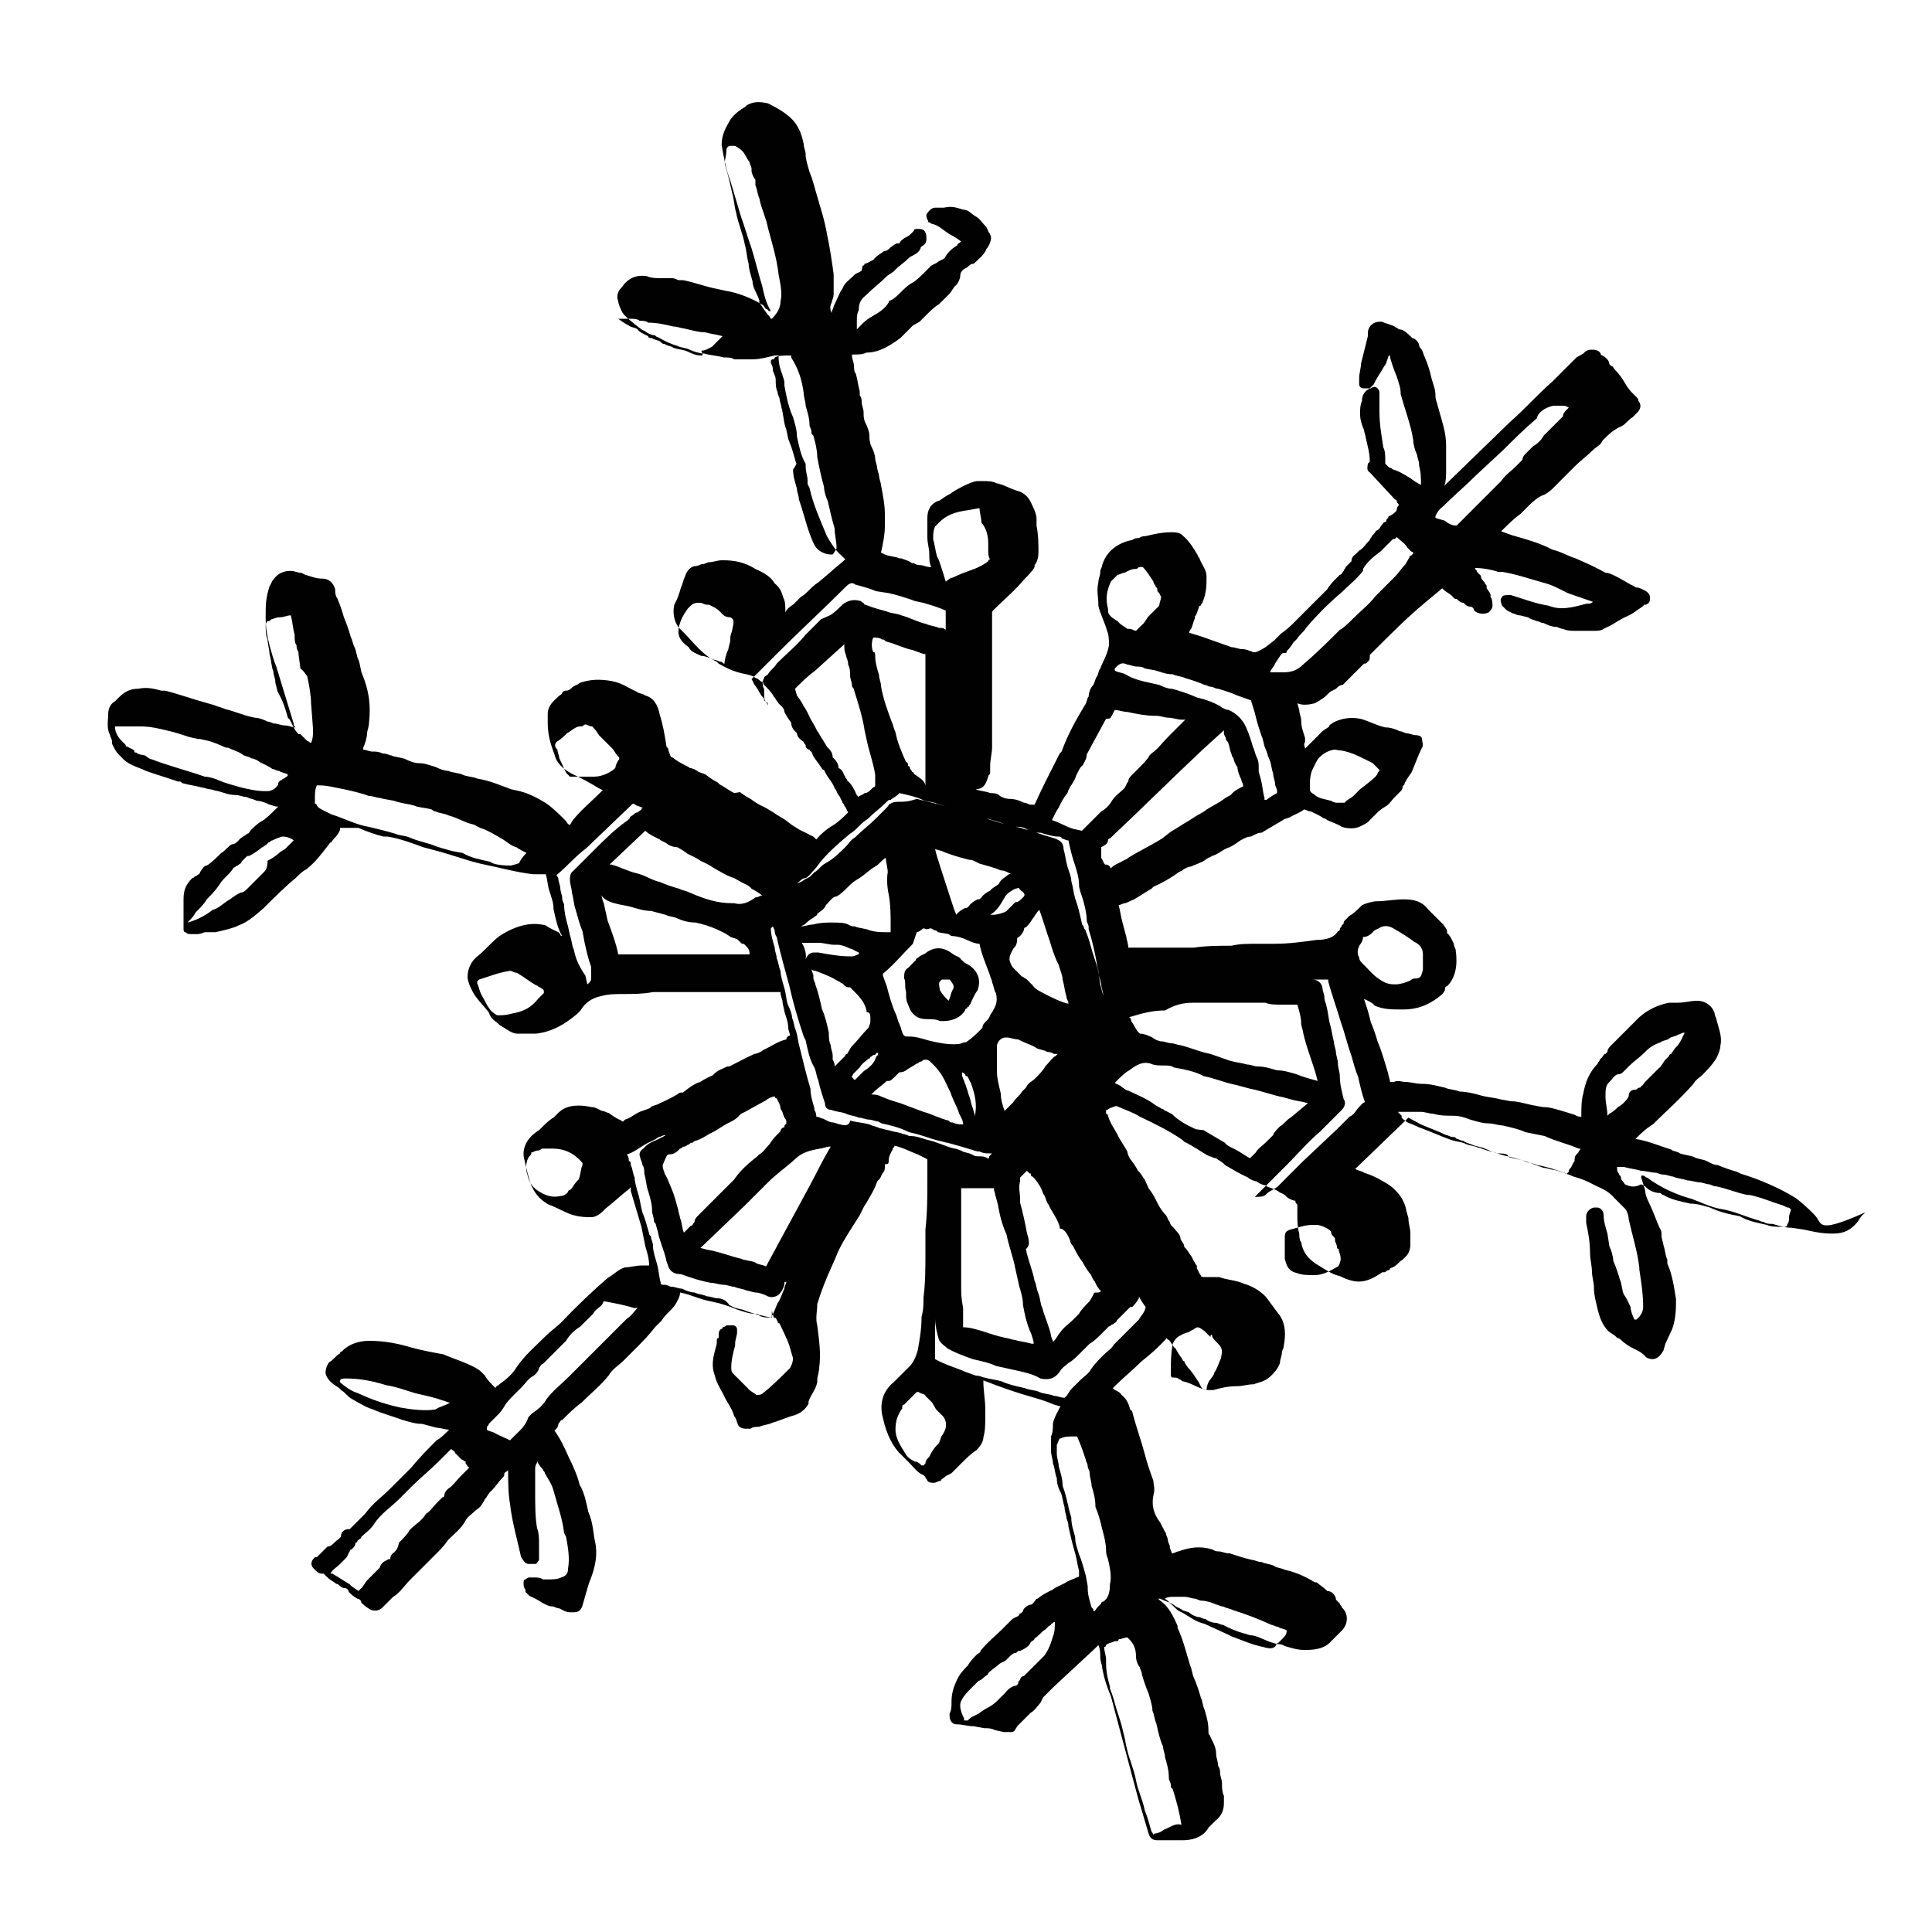 <?xml version="1.0" encoding="utf-8"?>
<!-- Generator: Adobe Illustrator 18.0.0, SVG Export Plug-In . SVG Version: 6.00 Build 0)  -->
<!DOCTYPE svg PUBLIC "-//W3C//DTD SVG 1.1//EN" "http://www.w3.org/Graphics/SVG/1.1/DTD/svg11.dtd">
<svg version="1.1" id="Layer_1" xmlns="http://www.w3.org/2000/svg" xmlns:xlink="http://www.w3.org/1999/xlink" x="0px" y="0px"
	 viewBox="0 0 200 200" enable-background="new 0 0 200 200" xml:space="preserve">
<path fill="#010101" d="M188.1,126.1c-0.2-0.4-2-2-2.4-2.2c-1.5-0.9-3.5-1.8-5.5-2.4l-0.4-0.2c-0.7-0.2-1.3-0.4-2-0.7
	c-0.4,0-0.7-0.2-1.1-0.4c-0.4-0.2-0.9-0.2-1.3-0.4c-0.4-0.2-0.9-0.2-1.5-0.4c-0.2-0.2-0.7-0.2-0.9-0.4c-1.3-0.4-2.4-0.9-3.7-1.1
	c0.4-0.4,1.1-1.1,1.8-1.5c1.3-1.3,2.8-2.6,4.2-4.2c0.2-0.4,0.7-0.7,0.9-0.9c0.4-0.4,1.1-1.1,1.5-1.8c0.2-0.4,0.4-0.9,0.4-1.3
	c0.2-0.9-0.2-1.8-0.4-2.6c0-0.2-0.2-0.4-0.2-0.7c-0.2-0.7-0.9-1.3-1.8-1.3l0,0c-0.7,0-1.3,0.2-2,0.2c-0.2,0-0.4,0-0.9,0
	c-1.1,0.2-2.2,0.7-3.1,1.5c-0.7,0.7-1.1,1.1-1.8,1.8l-1.1,1.1c-0.2,0.2-0.4,0.4-0.4,0.7c0,0,0,0-0.2,0.2c-0.2,0-0.2,0.2-0.4,0.4
	l-0.2,0.2c0,0.2-0.2,0.2-0.2,0.4c-0.9,0.9-1.3,2-1.5,3.1c-0.2,0.7-0.2,1.5-0.2,2.2v0.2c-0.2,0-0.4,0-0.7-0.2l-1.3-0.4
	c-0.7-0.2-1.3-0.4-2-0.4l-1.1-0.2c-0.9-0.2-1.5-0.4-2.2-0.4l-1.1-0.2c-0.7-0.2-1.3-0.2-2-0.4c-0.7-0.2-1.5-0.4-2.2-0.4
	c-0.4-0.2-1.1-0.2-1.5-0.4c-0.9-0.2-1.5-0.4-2.4-0.4c-0.7,0-1.1-0.2-1.8-0.2l0,0c-0.2,0-0.7-0.2-1.1,0h-0.2h-0.2
	c0-0.2-0.2-0.7-0.2-0.9c-0.4-1.3-0.7-2.4-1.1-3.3c-0.2-0.7-0.4-1.3-0.7-2c-0.2-0.9-0.4-1.5-0.7-2.4c0.4,0.2,0.9,0.4,1.1,0.7
	c0.9,0.4,1.8,0.4,2.8,0.4h0.2c1.3,0,2.6-0.4,3.9-1.5c0.2-0.2,0.4-0.4,0.4-0.7c0,0,0-0.2,0.2-0.2c0.9-0.9,1.1-2.2,0.9-3.7
	c0-0.2-0.2-0.4-0.2-0.7c-0.2-0.4-0.4-0.9-0.7-1.1c0,0,0,0,0-0.2s-0.2-0.4-0.4-0.7c-0.4-0.4-0.9-0.9-1.5-1.5
	c-0.7-0.9-1.5-1.1-2.6-1.1c-0.9,0-2,0.2-2.8,0.2c-0.4,0-1.1,0.2-1.5,0.4c-0.4,0.4-0.9,0.9-1.3,1.1c-0.2,0.2-0.2,0.2-0.4,0.4
	c-0.2,0.2-0.2,0.2-0.2,0.4l0,0l-0.2,0.2c0,0.2-0.2,0.2-0.2,0.4c0,0,0,0.2-0.2,0.2c-0.4,0.7-1.3,0.9-2.2,0.9
	c-1.5,0.2-2.8,0.4-4.4,0.4h-1.8c-0.9,0-1.8,0-2.6,0.2c-1.3,0-2.6,0-3.9,0.2c-0.7,0-1.3,0-2,0h-0.9c-0.2,0-0.4,0-0.4,0
	c-0.2,0-0.4,0-0.7,0c-0.2,0-0.4,0-0.7,0h-1.5h-0.2c-0.2,0-0.2,0-0.4,0c0-0.4-0.2-0.9-0.2-1.1l-0.4-1.5c-0.2-0.7-0.2-1.1-0.4-1.8
	c0.2,0,0.4-0.2,0.7-0.2l0.9-0.4c0.7-0.4,1.1-0.7,1.8-1.1l0.2-0.2c0.9-0.4,1.8-0.9,2.6-1.5l0.4-0.2c0.2-0.2,0.7-0.4,0.9-0.4
	c0.4-0.2,1.1-0.4,1.5-0.7c0.2-0.2,0.4-0.2,0.7-0.4c0.7-0.2,1.1-0.7,1.8-0.9c0.4-0.2,0.7-0.4,1.1-0.7c0.4-0.2,0.7-0.4,1.1-0.4
	c0.4-0.2,0.7-0.4,1.1-0.4c0.7-0.4,1.5-0.9,2.2-1.3c0.2-0.2,0.7-0.2,0.9-0.4c0.4-0.2,0.9-0.4,1.3-0.7c0.2,0,0.4,0.2,0.7,0.2
	c0.4,0.2,0.9,0.4,1.3,0.7c0.2,0,0.4,0.2,0.4,0.2c0.4,0.2,1.1,0.4,1.5,0.7c0.7,0.2,1.3,0.2,1.8,0c0.4-0.2,0.9-0.4,1.1-0.7
	c0.2-0.2,0.4-0.4,0.7-0.7c0.2-0.2,0.4-0.4,0.9-0.7c0.4-0.2,0.7-0.7,0.9-0.9c0.2-0.2,0.4-0.4,0.7-0.7c0.2-0.2,0.2-0.4,0.2-0.4
	c0-0.2,0.2-0.2,0.2-0.4c0.2-0.4,0.4-0.7,0.7-1.1c0.4-0.9,0.7-1.8,1.1-2.6c0.2-0.2,0-0.7,0-0.9c0-0.2-0.2-0.4-0.7-0.4
	c-0.2,0-0.7-0.2-0.9-0.2s-0.4-0.2-0.7-0.2c-0.4-0.2-0.9-0.4-1.5-0.4c-0.9-0.2-1.8-0.7-2.6-0.9c-1.1-0.2-2,0-2.8,0.4
	c-0.2,0.2-0.4,0.2-0.4,0.4c-0.2,0.2-0.7,0.4-0.9,0.7c-0.2,0.2-0.4,0.4-0.7,0.7l-0.7,0.7c0,0,0,0-0.2,0.2c0-0.2-0.2-0.4,0-0.7
	c0-0.2,0-0.2,0-0.4c-0.2-0.7-0.4-1.1-0.4-1.8c0-0.4-0.2-0.7-0.2-1.1l-0.2-0.7c0.4,0.2,1.1,0.2,1.8,0c0.4-0.2,0.7-0.4,1.1-0.7
	c0.2-0.2,0.2-0.2,0.4-0.4c0.2-0.2,0.4-0.2,0.7-0.4c0.2-0.2,0.4-0.4,0.7-0.4l0.4-0.4c0.2-0.2,0.4-0.4,0.7-0.7c0,0,0,0,0.2-0.2
	c0.2-0.2,0.4-0.4,0.7-0.7l0.2-0.2c0.2,0,0.2,0,0.4-0.2c0.2-0.2,0.2-0.2,0.2-0.7c0,0,0,0,0.2-0.2l0.2-0.2c1.8-1.8,3.5-3.5,5.3-5
	l1.8-1.5l0,0l0.2,0.2c0.2,0.2,0.7,0.4,0.9,0.7c0.2,0.2,0.2,0.2,0.4,0.2c0.2,0.2,0.4,0.4,0.7,0.4l0,0c0.2,0.2,0.4,0.4,0.7,0.4
	c0.2,0,0.4,0.2,0.4,0.4c0.4,0.4,1.1,0.4,1.5,0.2c0.2-0.2,0.4-0.4,0.4-0.7c0-0.2,0-0.7-0.2-0.9c0,0,0,0,0-0.2s-0.2-0.4-0.4-0.7v-0.2
	c0-0.2-0.2-0.2-0.2-0.4c-0.2-0.2-0.4-0.4-0.4-0.7c-0.2-0.2-0.2-0.2-0.4-0.4c0-0.2-0.2-0.2-0.2-0.4c0.9,0,1.8,0.2,2.4,0.4h0.4
	c1.3,0.2,2.8,0.7,4.2,1.1c0.9,0.2,1.8,0.7,2.6,1.1l2.6,0.9c-0.2,0.2-0.4,0.2-0.7,0.2c-1.5,0.4-2.6,0.7-3.9,0.2
	c-1.3-0.2-2.6-0.7-3.9-1.1h-0.2c-0.2,0-0.7,0-0.7,0.2c-0.2,0.2-0.2,0.4,0,0.9c0,0,0.2,0.2,0.4,0.4c0.2,0.2,0.4,0.2,0.7,0.4
	c0.2,0,0.4,0.2,0.7,0.2c0.2,0,0.7,0.2,0.9,0.2c0.2,0.2,0.4,0.2,0.9,0.4c0.2,0,0.4,0.2,0.7,0.2c0.4,0.2,0.9,0.4,1.3,0.4
	c0.2,0,0.4,0.2,0.7,0.2c0.4,0.2,0.9,0.2,1.1,0.2s0.4,0,0.7,0c0.4,0,0.9,0,1.1,0h0.2h0.2c0.2,0,0.7,0,0.9-0.2
	c0.4-0.2,0.9-0.4,1.3-0.7l0.7-0.4c0.4-0.2,0.9-0.4,1.3-0.7c0.2-0.2,0.7-0.4,0.9-0.7h0.2c0.4-0.2,0.4-0.4,0.4-0.7
	c0-0.2,0-0.4-0.4-0.7c-0.4-0.2-0.7-0.4-1.1-0.4c-0.2-0.2-0.4-0.2-0.7-0.4c-0.7-0.4-1.5-0.9-2.2-1.1h-0.2c-0.7-0.4-1.3-0.7-2.2-1.1
	l-0.9-0.4c-0.7-0.2-1.5-0.7-2.4-0.9c-1.3-0.7-2.8-1.1-4.2-1.5l-1.1-0.4c0.7-0.7,1.3-1.3,2-1.8c0.2-0.2,0.4-0.4,0.7-0.7
	c0.4-0.4,1.1-1.1,1.8-1.3c0.7-0.4,1.1-0.9,1.5-1.3c0.2-0.2,0.4-0.4,0.7-0.7l0.9-0.9c0.7-0.7,1.3-1.1,2-1.8c0.2-0.2,0.7-0.4,0.9-0.9
	c0.7-0.7,1.1-1.1,2-1.5c0.4-0.2,0.7-0.7,1.1-0.9c0.2-0.2,0.2-0.2,0.4-0.4s0.7-0.7,0.2-1.3c0-0.2,0-0.2-0.2-0.4s-0.2-0.2-0.4-0.4
	s-0.4-0.4-0.7-0.9c-0.4-0.7-0.7-1.1-1.1-1.5c-0.2-0.2-0.2-0.4-0.4-0.4l-0.2-0.2c0-0.4-0.4-0.7-0.7-0.9c0,0-0.2,0-0.2-0.2
	c-0.2-0.4-0.7-0.4-0.9-0.4s-0.4,0-0.7,0.2l-0.2,0.2l-0.7,0.4c-0.4,0.4-0.7,0.7-1.1,1.1c-0.2,0.2-0.4,0.4-0.7,0.7
	c-0.2,0.2-0.4,0.4-0.7,0.7c-1.5,1.3-2.8,2.8-4.4,4.2l-6.8,6.6c0.2-0.4,0.2-1.1,0.2-1.8c0-0.4,0-1.1,0-1.5c0-0.2,0-0.7,0-0.9
	c0-1.3-0.4-2.4-0.7-3.5l-0.2-0.7c0-0.2-0.2-0.4-0.2-0.9c0-0.7-0.2-1.1-0.4-1.8c-0.2-0.9-0.4-1.5-0.7-2.2c-0.2-0.4-0.2-0.7-0.4-0.9
	s-0.2-0.4-0.2-0.4c0-0.2-0.4-0.7-0.7-0.7c0,0,0,0-0.2-0.2s-0.7-0.7-1.1-0.7c-0.2,0-0.2-0.2-0.4-0.2c-0.2-0.2-0.4-0.2-0.9-0.4
	c-0.2,0-0.4-0.2-0.7-0.2c-1.1,0-1.3,0.9-1.3,1.1c0,0,0,0.2,0,0.4l-0.7,2.8c0,0.4-0.2,1.1-0.2,1.5c0,0.2,0,0.4,0,0.7
	c0,0.2,0.2,0.4,0.4,0.4s0.4,0,0.7,0c0,0,0.2-0.2,0.4-0.4l0.2-0.4c0.2-0.4,0.7-1.1,0.9-1.5c0.2-0.2,0.2-0.4,0.4-0.9
	c0,0,0-0.2,0.2-0.2v0.2c0.2,0.7,0.4,1.3,0.7,2c0.2,0.7,0.4,1.1,0.4,1.8c0.4,1.5,1.1,3.3,1.3,4.8c0,0.4,0.2,1.1,0.4,1.5
	c0,0.2,0.2,0.7,0.2,0.9v0.2c0.2,0.7,0.2,1.3,0.2,2c-0.4-0.2-0.7-0.4-1.1-0.7c-0.7-0.4-1.1-0.7-1.8-0.9c0,0-0.2-0.2-0.4-0.2
	c-0.2-0.2-0.2-0.2-0.4-0.4c0-0.2,0-0.2,0-0.4c0-0.4,0-0.9-0.2-1.3c-0.2-1.3-0.4-2.4-0.4-3.7v-1.1c0-0.2,0-0.4,0-0.7v-0.2
	c0-0.2-0.2-0.4-0.2-0.4c-0.2-0.2-0.4-0.2-0.7,0c-0.7,0.2-0.9,0.9-0.9,1.1v0.2c-0.2,0.4-0.2,0.9-0.2,1.1s0,0.2,0,0.4
	c0,0.4,0.2,1.1,0.4,1.5c0,0.2,0.2,0.7,0.2,0.9c0.2,0.9,0.4,1.5,0.4,2.4l0,0l-0.2,0.2c0,0.2-0.2,0.7,0.2,0.9l2.6,2.8
	c0,0,0.2,0,0.2,0.2s0.2,0.2,0.2,0.4c0,0-0.2,0.2-0.2,0.4s-0.2,0.4-0.7,0.7c-0.2,0-0.2,0.2-0.2,0.2c-0.2,0.2-0.2,0.2-0.2,0.4
	c-0.2,0-0.4,0.2-0.7,0.7c0,0,0,0-0.2,0.2c-0.2,0-0.2,0.2-0.4,0.4l-0.2,0.2c0,0.2-0.2,0.2-0.2,0.4c-0.4,0.4-0.7,0.9-1.1,1.1l-0.4,0.4
	c0,0-0.4,0.2-0.4,0.7c0,0,0,0-0.2,0.2c0,0-0.2,0.2-0.4,0.4c0,0.2-0.2,0.2-0.2,0.4c-0.2,0.2-0.2,0.4-0.4,0.4
	c-0.2,0.2-0.2,0.2-0.4,0.4c-0.2,0.2-0.7,0.7-0.9,1.1c-0.4,0.4-0.9,0.9-1.3,1.3c-0.4,0.4-0.7,0.7-1.1,1.1c-0.2,0.2-0.4,0.4-0.9,0.9
	c-0.4,0.4-0.9,0.9-1.5,1.3c-0.2,0.2-0.4,0.4-0.7,0.7L131,67c-0.7,0.4-1.1,0.7-1.5,0.4c-0.2,0-0.4-0.2-0.9-0.2
	c-0.4,0-0.7-0.2-1.1-0.2c-1.1-0.4-2-0.7-3.1-1.1l-1.3-0.4c0-0.2,0.2-0.4,0.2-0.4c0.2-0.4,0.2-0.7,0.4-1.1v-0.2
	c0.2-0.2,0.2-0.4,0.4-0.9c0,0,0-0.2,0.2-0.2c0-0.2,0.2-0.2,0.2-0.4c0.4-0.9,0.4-1.8,0.4-2.6c0-0.7-0.4-1.1-0.7-1.8
	c0-0.2-0.2-0.2-0.2-0.4c-0.4-0.7-0.9-1.5-1.5-2c-0.2-0.2-0.4-0.4-1.1-0.4h-0.2c-0.9,0-1.8,0.2-2.6,0.4c-0.2,0-0.4,0-0.7,0.2
	c-0.2,0-0.4,0-0.7,0.2c-1.1,0.2-2.6,0.9-3.1,2.6c0,0.2-0.2,0.4-0.2,0.7c0,0.4-0.2,0.7-0.2,1.1c-0.2,0.9,0,1.5,0,2.2v0.2
	c0.2,0.9,0.7,1.8,0.9,2.6c0.2,0.4,0.2,1.1,0.2,1.5c-0.2,1.1-0.7,1.8-0.9,2.4c-0.2,0.2-0.2,0.7-0.4,0.9c-0.2,0.4-0.2,0.7-0.4,0.9
	c-0.2,0.2-0.4,0.7-0.4,1.1c-0.2,0.2-0.2,0.7-0.4,0.9c-0.9,1.5-1.8,3.1-2.4,4.8l-0.2,0.2c-0.9,1.8-1.8,3.5-2.6,5.3
	c-0.2,0-0.2,0-0.2,0h-0.2c-0.2,0-0.4-0.2-0.7-0.2c-0.4-0.2-0.9-0.4-1.5-0.4c-0.4,0-0.9-0.2-1.1-0.4c-0.2-0.2-0.7-0.2-0.9-0.2
	c-0.4-0.2-1.1-0.2-1.5-0.4c0.9,0,1.1-0.7,1.3-1.3c0-0.2,0.2-0.2,0.2-0.4c0-0.2,0-0.4,0-0.7c0-0.7,0.2-1.3,0.2-2c0-1.3,0-3.3,0-5
	c0-2,0-3.9,0-5.7c0-1.1,0-2.2,0-3.1c0-0.2,0-0.2,0.2-0.4c1.1-1.1,2.2-2,3.1-3.1c0.4-0.4,0.9-0.9,1.1-1.3v-0.2
	c0.2-0.2,0.4-0.7,0.4-1.3c0-0.9,0-1.8-0.2-2.8c0-0.2,0-0.4,0-0.7c0-0.4-0.2-0.9-0.4-1.3s-0.4-1.1-1.3-1.5c-0.7-0.2-1.1-0.4-1.8-0.7
	l-0.7-0.2c-0.4-0.2-0.9-0.2-1.3-0.2c-0.2,0-0.4,0-0.4,0h-0.2c-0.7,0-2.6,1.1-2.8,1.3c-0.4,0.2-0.7,0.4-1.1,0.7
	C96.2,52.1,96,53,96,53.6c0,0.2,0,0.4,0,0.7c0,0.4,0,0.9,0,1.3c0,0.7,0.2,1.1,0.2,1.8c0,0.4,0,0.9,0.2,1.3h-0.2
	c-0.2,0-0.7-0.2-0.9-0.2s-0.4,0-0.7-0.2c-0.2,0-0.2,0-0.2,0C94,58,93.8,58,93.3,57.8h-0.2c-0.4-0.2-1.1-0.2-1.5-0.4l-0.4-0.2
	c0.2-0.9,0.4-1.8,0.4-2.8c0-0.2,0-0.4,0-0.7c0-0.2,0-0.2,0-0.4c0-1.1-0.2-2-0.4-3.1c0-0.2-0.2-0.7-0.2-0.9s-0.2-0.7-0.2-0.9
	s-0.2-0.7-0.2-0.9c0-0.4-0.2-0.9-0.4-1.3s-0.2-0.9-0.2-1.1c0-0.4-0.2-0.9-0.4-1.3c-0.2-0.4-0.2-0.7-0.2-1.1c0-0.4-0.2-0.7-0.2-1.1
	c0-0.2,0-0.4-0.2-0.7v-0.4c-0.2-0.7-0.2-1.1-0.4-1.8c-0.2-0.2-0.2-0.7-0.2-0.9s-0.2-0.7-0.2-0.9v-0.2h0.2c0.4,0,0.9,0,1.3-0.2
	c1.3,0,2.4-0.7,3.5-1.5c0.4-0.4,0.9-0.9,1.3-1.3l0.7-0.4c0.2-0.2,0.4-0.4,0.7-0.7c0.4-0.4,0.9-0.9,1.3-1.1c0.4-0.4,0.7-0.7,1.1-1.1
	c0.2-0.2,0.4-0.7,0.7-0.9c0.2-0.2,0.4-0.7,0.4-0.9c0-0.4,0.2-0.7,0.7-0.9c0.2-0.2,0.4-0.4,0.7-0.4c0.4-0.4,1.1-0.9,1.3-1.5l0,0
	c0.2-0.2,0.7-1.1,0.4-1.5c0-0.2-0.2-0.2-0.2-0.4l-0.2-0.4c-0.4-0.4-0.7-0.9-1.1-1.1c-0.4-0.2-0.7-0.7-1.3-0.7
	c-0.7-0.2-1.1-0.4-2-0.2c-0.2,0-0.7,0-0.9,0c-0.4,0-0.7,0.4-0.9,0.7c0,0.2,0,0.4,0.2,0.7C96,23,96,23,96.2,23l0,0
	c0,0,0.2,0.2,0.4,0.2c0.7,0.2,1.1,0.7,1.8,1.1c0.4,0.2,0.7,0.4,1.1,0.7c-0.2,0.2-0.4,0.2-0.4,0.4c-0.7,0.4-1.1,0.9-1.3,1.3
	c-0.2,0.2-0.4,0.2-0.7,0.4c-0.2,0.2-0.4,0.2-0.7,0.4c-0.2,0.2-0.4,0.4-0.7,0.7c-0.4,0.4-0.9,0.9-1.3,1.1c-0.4,0.2-0.9,0.7-1.1,0.9
	c-0.4,0.4-0.7,0.7-1.1,0.9c0,0-0.2,0-0.2,0.2c-0.4,0.7-1.1,1.1-1.8,1.5c-0.7,0.4-1.1,0.9-1.5,1.3c0-0.2,0-0.4,0-0.9
	c0-0.4,0-0.7,0.2-1.1c0-0.7,0.2-1.1,0.7-1.5c0.7-0.7,1.5-1.3,2.2-2c0.2-0.2,0.7-0.4,0.9-0.7c0.4-0.4,0.9-0.7,1.5-1.3
	c0.4-0.2,0.9-0.4,1.1-0.9c0-0.2,0.2-0.2,0.4-0.4s0.2-0.4,0.2-0.7c0-0.2,0-0.4-0.2-0.7c-0.2-0.2-0.4-0.2-0.7-0.2
	c-0.2,0-0.4,0-0.4,0.2l-0.2,0.2l-0.2,0.2c-0.2,0.2-0.9,0.4-1.1,0.9h-0.2c-0.2,0-0.4,0.2-0.7,0.4c-0.2,0.2-0.4,0.4-0.7,0.4
	c-0.2,0.2-0.7,0.4-1.1,0.9c-0.4,0.2-0.7,0.4-0.9,0.4c0,0,0,0.2-0.2,0.2L89.2,28c-0.2,0.2-0.4,0.2-0.7,0.4l-0.2,0.2
	c-0.4,0.4-0.9,0.7-1.1,1.3L87,30.2c-0.2,0.4-0.4,0.9-0.7,1.5c0,0.2-0.2,0.4-0.2,0.7c-0.2-0.4-0.2-0.7,0-1.1c0-0.2,0.2-0.4,0.2-0.9
	c0-0.2,0-0.4,0-0.7c0-0.4,0-0.9,0-1.3c-0.2-1.5-0.4-2.8-0.7-4.2c-0.2-1.3-0.7-2.8-1.1-4.2c-0.2-0.7-0.4-1.5-0.7-2.2
	c-0.2-0.7-0.4-1.3-0.4-1.8c0-0.4-0.2-0.7-0.2-1.1c-0.2-0.9-0.4-1.5-0.9-2.2c-0.7-0.9-1.8-1.5-2.8-2c-0.9-0.2-1.5-0.2-2.2,0.2
	l-0.2,0.2c-0.4,0.2-1.1,0.7-1.5,1.3c-0.4,0.7-0.9,1.5-0.9,2.6c0.2,1.1,0.4,2.4,0.9,3.7c0.4,1.3,0.7,2.4,1.1,3.7
	c0.4,1.1,0.7,2.2,1.1,3.3c0.4,1.3,0.7,2.6,1.1,3.9c0.2,0.9,0.4,1.8,0.9,2.6l0,0h-0.2c0,0,0,0-0.2-0.2c-0.2,0-0.2-0.2-0.4-0.4
	c-1.1-0.7-2.6-1.3-3.9-1.5l-0.9-0.2c-1.1-0.2-2.4-0.7-3.5-0.9c-0.2,0-0.2,0-0.4,0s-0.4-0.2-0.7-0.2c-0.4,0-0.9,0-1.1,0
	c-0.4,0-1.1,0-1.5-0.2c-1.1-0.2-2,0.2-2.6,1.1l0,0c-0.2,0.2-0.7,0.7-0.4,1.5c0,0.2,0.2,0.7,0.4,1.1c0.2,0.4,1.1,1.1,2,1.8l0.4,0.2
	c0.2,0.2,0.7,0.4,0.9,0.4s0.2,0.2,0.4,0.2c0.7,0.4,1.3,0.7,2,0.9c0.4,0.2,0.9,0.2,1.3,0.4c0.4,0.2,1.1,0.4,1.5,0.4
	c0.7,0.2,1.3,0.2,2,0.4c0.4,0,0.9,0,1.1,0.2c0.4,0,0.7,0,1.1,0c0.2,0,0.2,0,0.7,0c0.9,0,1.5-0.2,2.4-0.4c0.2,0,0.2,0,0.4,0v0.2
	c0,0.7,0.2,1.3,0.4,1.8c0,0.2,0.2,0.4,0.2,0.9v0.2c0.2,1.1,0.4,2.2,0.9,3.3c0.2,0.7,0.4,1.3,0.4,2c0.2,0.9,0.4,2,0.9,2.8v0.2l0,0
	c0,0.7,0.2,1.1,0.2,1.5c0,0.2,0,0.2,0,0.4l0.2,0.4c0.4,1.8,1.1,3.3,1.8,5c0.4,0.7,0.9,1.5,1.5,2c0.2,0.2,0.2,0.2,0.4,0.4
	c-0.4,0.4-1.1,0.9-1.5,1.3l-1.3,1.1c-0.7,0.4-1.1,1.1-1.8,1.5c-0.2,0.2-0.4,0.4-0.7,0.7c-0.2,0.2-0.7,0.4-0.9,0.9
	c0-0.7,0-1.1-0.2-1.5c-0.2-0.7-0.4-1.1-0.9-1.5l0,0c-0.4-0.7-1.1-1.1-2-1.5c-1.1-0.7-2.2-0.9-3.3-0.9h-0.2c-0.4,0-0.9,0.2-1.3,0.2
	c-0.2,0-0.4,0.2-0.7,0.2c-0.2,0-0.4,0.2-0.7,0.2c-0.4,0-0.9,0.4-1.1,1.1c-0.2,0.4-0.2,0.7-0.4,1.1c-0.2,0.7-0.4,1.3-0.7,1.8
	c-0.2,0.9,0,2,0.7,2.6l0.2,0.2c1.1,1.1,2,2.4,3.5,3.1l0.2,0.2c0.7,0.4,1.3,0.7,2,0.9c0.7,0.2,1.1,0.2,1.5,0.4c0.2,0,0.2,0.2,0.4,0.2
	c0.4,0.2,0.4,0.4,0.7,0.4c0,0.2,0,0.2,0.2,0.4c0.2,0.2,0.7,0.7,0.9,1.1c0.2,0.2,0.4,0.7,0.7,0.9c0.2,0.2,0.4,0.4,0.4,0.7
	c0.2,0.4,0.4,0.7,0.7,1.1c0,0.4,0.2,0.7,0.4,0.9l0.2,0.2c0,0.4,0.4,0.7,0.7,0.9c0,0.2,0.2,0.2,0.2,0.4c0,0.2,0.2,0.4,0.4,0.4
	c0,0.2,0.2,0.2,0.2,0.2c0.2,0.7,0.7,1.1,0.9,1.5c0.2,0.2,0.2,0.4,0.4,0.4l0.2,0.4c0.2,0.4,0.7,0.9,0.9,1.5c0.2,0.2,0.2,0.4,0.4,0.7
	c0.2,0.2,0.2,0.4,0.4,0.7c0,0.2,0.2,0.2,0.2,0.4c0.2,0.2,0.2,0.4,0.4,0.7c-0.4,0.4-0.9,0.9-1.5,1.3c-0.7,0.4-1.3,0.9-1.8,1.5
	l-0.2-0.2c-0.2-0.2-0.4-0.2-0.7-0.4c-0.4-0.2-0.9-0.4-1.3-0.7c-0.4-0.2-0.9-0.7-1.3-0.9c-0.7-0.4-1.3-0.9-2.2-1.3
	c-0.4-0.2-0.7-0.4-1.1-0.7c-0.4-0.2-0.7-0.4-1.1-0.7L76,82.1c-0.4-0.2-1.1-0.7-1.5-0.9L74.3,81c-0.4-0.2-0.7-0.4-1.1-0.7
	c-0.2-0.2-0.4-0.2-0.9-0.4c-0.2-0.2-0.7-0.4-0.9-0.4c-0.2-0.2-0.4-0.2-0.7-0.4c-0.4-0.2-0.7-0.4-1.1-0.7c-0.2,0-0.2-0.2-0.4-0.7
	c0-0.2,0-0.2-0.2-0.4c-0.2-1.3-0.4-2.4-0.7-3.3c-0.2-1.1-0.7-1.8-1.5-2c-0.2-0.2-0.7-0.2-0.9-0.4c-0.9-0.4-1.5-0.9-2.6-1.1
	c-1.1-0.2-2.2-0.2-3.3,0.2c-0.2,0.2-0.4,0.2-0.7,0.4c-0.2,0.2-0.4,0.4-0.7,0.4c-0.2,0-0.2,0-0.4,0.2c0,0.2-0.2,0.2-0.4,0.4
	c-0.4,0.4-1.1,0.9-1.1,1.8c0,0.2,0,0.4,0,0.7v0.2c0,1.1,0.2,2,0.7,3.3c0.2,0.9,0.9,1.5,1.8,2c0.9,0.4,1.8,0.9,2.8,1.5l0.4,0.2
	c-1.1,1.1-2.2,2-3.1,3.1C59,85.4,59,85.4,59,85.4s-0.2,0-0.4-0.4c-0.7-0.7-1.3-1.3-2-1.8c-1.1-0.7-2-1.1-2.8-1.3l-0.9-0.2
	c-1.1-0.4-2.2-0.9-3.5-1.1c-0.4-0.2-1.1-0.2-1.5-0.4c-0.4-0.2-1.1-0.2-1.5-0.4c-0.4,0-0.9-0.2-1.3-0.4c-0.7-0.2-1.1-0.4-1.8-0.4
	c-0.4,0-0.9-0.2-1.3-0.4c-0.4-0.2-1.1-0.2-1.5-0.4c-0.2,0-0.4-0.2-0.9-0.2c-0.4-0.2-0.7-0.2-1.1-0.2c-0.2,0-0.7-0.2-0.9-0.2l0,0
	v-0.2c0.2-0.4,0.4-1.1,0.4-1.5c0-0.2,0.2-0.7,0.2-1.1c0.2-1.8,0-3.3-0.7-5c-0.2-0.4-0.2-1.1-0.4-1.5c-0.2-0.4-0.2-0.9-0.4-1.3
	s-0.2-0.7-0.4-1.1c-0.2-0.7-0.4-1.3-0.7-2c-0.2-0.7-0.4-1.3-0.7-2c-0.2-0.2-0.2-0.7-0.2-0.9c-0.2-0.7-0.7-1.1-1.3-1.1
	c-0.7,0-1.1-0.2-1.8-0.4l-0.4-0.2c-0.4,0-0.7-0.2-1.1-0.2c-0.7,0-1.3,0.2-1.8,0.9c-0.2,0.2-0.2,0.4-0.4,0.7
	c-0.4,1.3-0.4,1.8-0.4,3.3c0,1.1,0.2,2,0.4,2.8c0.2,0.7,0.4,1.5,0.7,2.2l1.8,5.9c0,0.2,0,0.2,0.2,0.4c-0.4,0-0.7-0.2-1.1-0.2
	s-0.7-0.2-1.1-0.2c-0.2,0-0.4-0.2-0.7-0.2c-0.4-0.2-0.9-0.4-1.3-0.4c-1.1-0.2-2.2-0.7-3.1-0.9c-0.4-0.2-0.7-0.2-1.1-0.4l-0.7-0.2
	c-1.5-0.4-2.8-0.9-4.4-1.3h-0.4c-0.7-0.2-1.5-0.4-2.4-0.2c-0.7,0-1.3,0.2-2,0.9c-0.2,0.2-0.4,0.4-0.4,0.4c-0.4,0.2-0.7,0.7-0.7,1.3
	c0,0.7-0.2,1.5,0.2,2.2c0,0.2,0.2,0.4,0.2,0.7v0.2c0.2,0.4,0.4,0.9,0.9,1.3c0.7,0.9,1.8,1.1,2.6,1.5c1.1,0.4,2.2,0.7,3.3,1.1
	c0,0,0,0,0.2,0s0.2,0.2,0.4,0.2c0.7,0.2,1.1,0.2,1.8,0.4c0.2,0,0.7,0.2,0.9,0.2s0.7,0.2,0.9,0.2c0.7,0.2,1.1,0.4,1.8,0.4
	c0.4,0,0.7,0.2,1.1,0.2c0.4,0.2,0.7,0.2,1.1,0.4c0.4,0,0.9,0.2,1.3,0.4c0.2,0,0.4,0.2,0.9,0.2l0,0l-0.2,0.2
	c-0.4,0.4-1.1,1.1-1.5,1.3c-0.4,0.2-0.9,0.7-1.1,0.9c-0.2,0.2-0.2,0.4-0.4,0.4c-0.2,0.2-0.7,0.4-0.9,0.7c-0.2,0.2-0.4,0.4-0.7,0.4
	c-0.4,0.2-0.7,0.7-1.1,0.9c-0.4,0.4-1.1,1.1-1.5,1.3c-0.2,0-0.4,0.2-0.7,0.7c0,0.2-0.2,0.2-0.4,0.4c-0.2,0-0.2,0.2-0.4,0.2
	c-0.7,0.7-0.9,1.3-0.9,2.2v0.4c0,0.4,0,1.1,0,1.5c0,0.2,0,0.4,0,0.7c0,0.2,0,0.2,0,0.4c0,0.2,0,0.4,0.2,0.4c0.2,0.2,0.4,0.2,0.7,0.2
	h0.4c0.2,0,0.4,0,0.9-0.2c0.2,0,0.2,0,0.4,0s0.4,0,0.7,0c0.9-0.2,1.8-0.4,2.4-0.7c1.1-0.4,2-1.3,2.6-1.8c1.1-1.1,2.2-2.2,3.3-3.1
	l0,0c0.4-0.4,0.7-0.7,1.1-0.9c0.9-0.7,1.5-1.5,2.2-2.4c0.2-0.2,0.2-0.4,0.4-0.4c0.2-0.4,0.7-0.7,0.9-1.3v-0.2h0.2c0.2,0,0.2,0,0.4,0
	c0.2,0,0.4,0,0.7,0h0.2c0.2,0,0.4,0,0.4,0c0.9,0.4,1.8,0.7,2.6,0.9h0.4c1.3,0.2,2.6,0.7,3.7,1.1l1.5,0.4c1.5,0.4,2.8,0.9,4.4,1.3
	c2,0.4,3.7,0.9,5.5,1.1c0.4,0,0.9,0,1.3,0c0.2,0.7,0.2,1.3,0.4,1.8c0.2,0.7,0.4,1.1,0.4,1.8c0.2,0.9,0.4,2,0.9,2.8
	c0,0-0.2,0-0.2-0.2l-0.2-0.2c-0.4-0.2-0.9-0.4-1.3-0.7c-1.5-0.4-3.1,0-4.8,1.1c-0.9,0.7-1.5,1.5-2.4,2.2l-0.2,0.2
	c-0.2,0.2-0.7,0.9-0.7,1.8c0,0.4,0.2,0.9,0.4,1.3c0.4,0.9,1.1,1.5,1.8,2.4l0,0c0.2,0.7,0.7,0.9,0.9,1.1l0.2,0.2
	c0.7,0.4,1.3,0.9,1.8,0.9h0.2c0.7,0,1.1,0,1.8,0c1.8-0.2,3.1-1.1,4.2-2c0,0,0.2-0.2,0.4-0.4c0.4-0.7,1.1-1.3,2.2-1.5
	c0.7-0.2,1.5-0.2,2.2-0.2c1.1,0,2,0,3.1-0.2h0.9c0.2,0,0.4,0,0.7,0h1.1c0.4,0,0.7,0,1.1,0c0.4,0,0.9,0,1.3,0c0.4,0,1.1,0,1.5,0
	c0.4,0,1.1,0,1.5,0c0.7,0,1.1,0,1.8,0c0.4,0,0.9,0,1.3,0c0.7,0,1.3,0,1.8,0c0,0,0,0,0.2,0v0.2l0.2,0.7c0,0.4,0.2,0.9,0.2,1.1
	c0.2,0.7,0.4,1.1,0.4,1.8l0.2,0.7c-0.2,0-0.4,0.2-0.4,0.4c-0.9,0.2-1.5,0.7-2.4,1.1c-0.2,0.2-0.7,0.4-0.9,0.4
	c-0.9,0.4-1.8,0.9-2.6,1.3h-0.2c-0.4,0.2-1.1,0.4-1.5,0.9c-0.4,0.2-0.9,0.4-1.3,0.7c-0.7,0.2-1.3,0.7-1.8,1.1h-0.2
	c-0.2,0-0.4,0.2-0.4,0.2c-0.7,0.4-1.3,0.7-1.8,0.9c-0.2,0.2-0.7,0.2-0.9,0.4c-0.2,0.2-0.4,0.2-0.9,0.4c-0.7,0.2-1.1,0.7-1.8,0.9
	l-0.2,0.2c-0.2,0-0.2-0.2-0.4-0.2c-0.4-0.2-0.7-0.4-1.1-0.7c-0.2,0-0.4-0.2-0.7-0.2c-0.4-0.2-0.7-0.4-1.1-0.4
	c-0.9-0.2-1.8-0.2-2.4,0c-0.7,0.2-1.1,0.7-1.5,1.1c-0.4,0.2-0.9,0.7-1.1,0.9l-0.4,0.4l0,0c-1.5,0.9-1.8,2.2-1.5,3.1
	c0.2,0.9,0.4,1.8,0.7,2.6c0.4,0.9,0.9,1.5,1.8,2c1.1,0.4,1.8,0.9,2.6,1.1c0.7,0.2,1.3,0.2,1.8,0.2c0.7,0,1.3-0.7,1.5-0.9
	c0.9-0.7,1.5-1.3,2.4-2l0.2-0.2v0.2v0.2c0.4,1.3,0.7,2.4,1.1,3.7l0.4,2c0.2,0.7,0.4,1.3,0.4,2c-0.2,0-0.4,0-0.7,0
	c-0.7,0-1.3,0.2-1.8,0.2c-0.7,0.2-1.1,0.7-1.8,1.1c-1.5,1.3-3.1,2.8-4.8,4.6c-0.4,0.4-1.1,0.9-1.5,1.3c-1.1,1.1-2.2,2-3.1,3.3
	c-0.4,0.7-1.1,1.3-1.8,1.8c-0.2,0.2-0.4,0.2-0.4,0.4c-0.4-0.4-0.9-0.9-1.1-1.3c-0.2-0.2-0.4-0.4-0.4-0.4c-0.7-0.7-3.3-1.5-3.9-1.8
	c-1.1-0.2-2.2-0.4-3.3-0.7c-1.3-0.4-2.8-0.7-4.4-0.7c-1.1,0-2.2,0.4-2.8,1.1c0,0-0.2,0-0.2,0.2l0,0c-0.4,0.2-0.7,0.7-1.1,0.9
	c-0.2,0.2-0.4,0.7-0.4,1.1c0,0.2,0.2,0.7,0.7,1.1c0.2,0.2,0.7,0.4,0.9,0.7c0.4,0.2,0.7,0.7,1.1,0.9c0.7,0.4,1.5,0.9,2.2,1.1
	c0.9,0.4,2,0.7,3.1,1.1c0.7,0.2,1.3,0.4,2,0.4l1.5,0.4c0.4,0,0.9,0.2,1.3,0.2c-0.4,0.4-0.9,0.9-1.3,1.1c-0.9,0.9-1.8,1.8-2.6,2.8
	c-0.7,0.7-1.3,1.3-2.2,2.2c-0.9,0.9-1.8,1.5-2.6,2.6c-0.2,0.2-0.7,0.7-0.9,0.9s-0.4,0.4-0.7,0.7c0,0,0,0-0.2,0
	c-0.2,0-0.7,0.2-0.7,0.7c0,0.2-0.4,0.4-0.7,0.7c-0.2,0.2-0.4,0.4-0.7,0.4c-0.4,0.4-0.7,0.7-1.1,1.1h-0.2c-0.2,0.2-0.7,0.7,0,1.3
	c0.2,0.2,0.4,0.4,0.7,0.4h0.2l0.2,0.2c0.2,0.2,0.4,0.4,0.9,0.7c0,0,0.2,0.2,0.4,0.2c0.2,0.2,0.4,0.4,0.7,0.4c0.2,0,0.4,0.2,0.4,0.4
	c0.2,0.2,0.4,0.4,0.9,0.7c0.2,0,0.4,0.2,0.4,0.4c0.2,0.2,0.4,0.4,0.9,0.7c0.4,0.2,0.9,0.2,1.3-0.2c0.4-0.4,0.7-0.7,1.1-1.1
	c0.7-0.4,1.1-1.1,1.8-1.8c0.4-0.4,0.9-0.9,1.3-1.3c0.4-0.4,0.9-0.9,1.3-1.3c0.4-0.4,0.9-0.9,1.3-1.5c0.7-0.7,1.3-1.1,1.8-2
	c0.2-0.4,0.7-0.7,1.1-1.1c0.4-0.2,0.7-0.7,0.9-1.1c0.2-0.2,0.4-0.7,0.7-0.9c0.4-0.4,0.7-0.9,1.1-1.3c0.2-0.2,0.2-0.2,0.2-0.4l0,0
	c0-0.2,0.2-0.2,0.4-0.4l0,0c0,1.1,0,2.4,0.2,3.5c0.2,1.8,0.7,3.5,1.1,5.3c0,0.2,0.2,0.4,0.4,0.7c0.2,0.2,0.4,0.2,0.4,0.2
	c0.2,0,0.4,0,0.7,0c0.2,0,0.2-0.2,0.4-0.4c0,0,0-0.2,0-0.4V160c0-0.7,0-1.3-0.2-1.8c-0.2-1.1-0.2-2.4-0.2-3.7v-0.4
	c0-0.4,0-0.9,0-1.3v-0.7c0-0.2,0-0.4,0.2-0.7v-0.2c0,0.2,0.2,0.4,0.4,0.7l0,0l0.2,0.2c0,0.2,0.2,0.2,0.2,0.4
	c0.4,0.7,0.7,1.1,0.9,1.8c0.4,1.5,0.9,2.8,1.1,4.4l0.2,0.4c0.2,1.1,0.4,2.2,0.2,3.3c0,0.2,0,0.7-0.7,0.9c-0.4,0.2-0.9,0.2-1.5,0.2
	c-0.2,0-0.2,0-0.4,0c-0.2-0.2-0.7-0.2-0.7-0.2h-0.2H55h-0.2c-0.2,0-0.4,0.2-0.4,0.2c-0.2,0-0.2,0.2-0.2,0.4c0,0.2,0,0.4,0.2,0.7v0.2
	c0,0,0.2,0.2,0.4,0.4c0.4,0.2,0.9,0.4,1.3,0.7c0.4,0.2,0.7,0.4,1.1,0.4c0.2,0,0.4,0.2,0.7,0.2c0.4,0.2,0.7,0.4,1.1,0.4
	c0,0,0.2,0,0.4,0c0.2,0,0.7,0,0.9-0.7l0.2-0.7c0.2-0.7,0.4-1.5,0.7-2.2c0.4-1.1,0.7-2.4,0.4-3.7c-0.2-0.9-0.2-2-0.7-3.1
	c-0.2-0.9-0.4-2-0.9-2.8c-0.2-0.9-0.7-2-1.1-2.8c-0.4-0.9-0.9-2-1.5-2.8c0.2-0.2,0.4-0.4,0.4-0.7c0.2-0.2,0.2-0.4,0.4-0.4
	c0.7-0.7,1.3-1.3,2-1.8c0.9-0.9,2-1.8,2.8-2.8c0.4-0.7,1.1-1.1,1.5-1.5c0.2-0.2,0.7-0.7,0.9-0.9l0.4-0.4c0.7-0.7,1.3-1.3,2-2.2
	c0.2-0.2,0.4-0.4,0.7-0.7c0.4-0.7,1.1-1.1,1.5-1.8c0.2-0.4,0.4-0.7,0.4-1.1c1.1,0.2,2,0.7,3.1,0.9l0.9,0.2c0.7,0.2,1.3,0.4,2,0.7
	c0.7,0.2,1.1,0.4,1.8,0.4c0.2,0,0.4,0,0.4,0.2c0.4,0.2,0.9,0.2,1.3,0.2v-0.7l0.2,0.7c0.2,0,0.2,0,0.4,0.4c0,0,0,0.2,0.2,0.2
	c0.4,0.9,0.9,1.8,1.1,2.6l0.2,0.7c0.2,0.4,0,0.9-0.2,1.3c-0.9,0.9-2,2-2.8,2.6c-0.2,0.2-0.4,0.2-0.7,0.2c-0.2-0.2-0.7-0.4-0.9-0.7
	c-0.2-0.2-0.2-0.2-0.4-0.4c-0.2-0.2-0.4-0.4-0.7-0.7c-0.2-0.2-0.4-0.4-0.4-0.4c-0.2-0.2-0.2-0.4-0.2-0.7c0-0.7,0.2-1.5,0.4-2.2v-0.2
	c0-0.4,0.2-0.9,0.2-1.1s0-0.4,0-0.4c0-0.2-0.2-0.4-0.4-0.4c-0.2,0-0.4,0-0.7,0c0,0-0.2,0.2-0.4,0.2c0,0.2-0.2,0.2-0.2,0.2
	c-0.2,0.2-0.2,0.4-0.2,0.7v0.2c-0.2,0-0.2,0.2-0.2,0.4v0.2c-0.2,0.9-0.7,2-0.2,3.3c0.2,0.9,0.7,1.5,1.1,2.4c0.4,0.7,0.7,1.1,0.9,1.8
	c0.2,0.2,0.2,0.4,0.4,0.9c0.2,0.4,0.7,0.4,0.9,0.4c0.2,0,0.2,0,0.4,0c0.2-0.2,0.7-0.2,0.9-0.2c0.4-0.2,0.9-0.2,1.3-0.4
	c0.7-0.2,1.1-0.4,2-0.7c0.9-0.2,1.5-0.7,1.8-1.3v-0.2c0.2-0.7,0.7-1.1,0.9-2v-0.2c0-0.4,0.2-0.9,0.2-1.3c0.2-1.5,0-2.8-0.2-4.4
	c-0.2-0.7,0-1.5,0-2.2c0.4-1.3,0.9-2.6,1.5-3.9l0.4-0.9c0.4-1.1,1.1-2.2,1.8-3.3l0.7-1.1c0.2-0.4,0.4-0.9,0.7-1.3
	c0.4-0.7,0.9-1.5,1.1-2.2l0.2-0.2c0.2-0.2,0.2-0.4,0.4-0.7c0.2-0.2,0.2-0.4,0.2-0.7c0-0.2,0-0.2,0.2-0.2s0.2-0.2,0.2-0.4
	c0-0.4,0.2-0.7,0.4-1.1c0-0.2,0.2-0.2,0.2-0.4c0.9,0.2,1.8,0.7,2.4,0.9L96,120l0,0l0,0v2c0,1.8,0,3.5-0.2,5.3c0,0.9,0,1.8,0,2.4
	c0,1.5,0,3.1-0.2,4.6c0,0.7,0,1.3-0.2,2c0,1.3-0.2,2.4-0.4,3.5c-0.2,0.7-0.4,1.1-0.7,1.5c-0.2,0.2-0.4,0.4-0.7,0.7
	c-0.4,0.4-0.7,0.7-1.1,1.1c-1.1,0.9-1.5,2.2-1.1,3.7c0.4,1.8,1.1,3.1,2,3.9c0.2,0.2,0.4,0.4,0.7,0.7c0.4,0.4,0.9,1.1,1.5,1.3
	l0.2,0.2c0,0.2,0.2,0.2,0.2,0.4c0.2,0.2,0.4,0.2,0.7,0.2c0.2,0,0.4-0.2,0.7-0.2c0-0.2,0.2-0.2,0.4-0.4s0.4-0.2,0.7-0.4l1.1-1.1
	c0.4-0.4,0.9-0.9,1.5-1.3c0.4-0.4,0.7-0.9,0.7-1.3c0.2-0.7,0.2-1.5,0.2-2.2c0-0.2,0-0.4,0-0.7c0-0.9-0.2-2-0.2-2.8v-0.2
	c1.8,0.7,3.5,1.3,5.3,1.8c0.7,0.2,1.3,0.4,2,0.7l0.7,0.2c-0.2,0.2-0.2,0.4-0.4,0.7c-0.2,0.4-0.4,0.9-0.4,1.1c0,0.4,0,0.9-0.2,1.3
	v0.2c0,0.4,0,0.9,0,1.3c0,0.4,0.2,0.9,0.2,1.3c0.2,0.4,0.2,1.1,0.4,1.5c0,0.7,0.2,1.1,0.4,1.5c0.2,0.4,0.2,0.9,0.4,1.5
	c0,0.4,0.2,0.9,0.2,1.1c0,0.2,0.2,0.4,0.2,0.9c0.2,0.9,0.4,1.8,0.7,2.8c0.2,0.7,0.2,1.1,0.4,1.8v0.4v0.2c-0.4,0.2-1.1,0.4-1.5,0.7
	c-0.4,0.2-0.9,0.4-1.3,0.7c-0.4,0.2-0.9,0.4-1.5,0.9c-0.2,0-0.2,0.2-0.4,0.4l-0.2,0.2c-0.4,0-0.9,0.4-0.9,0.7c0,0,0,0-0.2,0.2
	c0,0-0.2,0-0.2,0.2c-0.2,0.2-0.4,0.2-0.7,0.4c-0.4,0.4-0.7,0.7-1.1,1.1c-0.7,0.7-1.5,1.3-2.2,2.2c0,0.2-0.2,0.2-0.4,0.4
	c-0.2,0.2-0.7,0.7-0.9,1.1c-0.9,0.9-1.1,1.3-1.5,2.4c-0.2,0.7-0.2,1.1-0.2,1.5c0,0.4,0,0.7-0.2,1.1v0.2c0,0.4,0.2,0.9,0.7,0.9
	c0.7,0,1.1,0.2,1.8,0.2l1.1,0.2c0.4,0,0.7,0,1.1,0.2l0.9,0.2c0,0,0,0,0.2,0s0.2,0,0.4,0h0.2c0.4,0,0.4-0.4,0.7-0.7l0.2-0.2
	c0.4-0.4,0.7-0.7,1.1-1.1c0.4-0.2,0.7-0.7,0.9-0.9c0.2-0.2,0.2-0.4,0.4-0.7c0.4-0.4,0.7-0.7,1.1-1.1l4.2-3.9c0,0,0.2-0.2,0.4-0.4
	l0,0c0.2,0.4,0.2,0.9,0.2,1.3c0,0.4,0.2,0.7,0.2,1.1l0.2,0.9c0.2,0.7,0.4,1.3,0.7,2l2.8,10.5c0.4,1.3,0.7,2.4,1.1,3.7
	c0.2,0.7,0.7,0.7,0.9,0.7l0,0c0.2,0,0.7,0,0.9,0c0.4,0,1.1,0,1.8,0c0.7,0,2-0.2,2.6-1.3c0.2-0.2,0.4-0.4,0.7-0.7
	c0.9-0.7,0.9-1.5,0.9-2v-0.2c0,0,0-0.2,0-0.4c-0.2-0.4-0.2-0.9-0.2-1.3c0-0.4-0.2-0.7-0.2-1.1c0-0.2,0-0.4-0.2-0.7
	c0-0.4-0.2-0.9-0.2-1.1c0-0.7-0.2-1.1-0.4-1.5l-0.2-0.4c0-0.2-0.2-0.2-0.2-0.4v-0.2c0-0.9-0.2-1.5-0.4-2.2c-0.2-0.4-0.2-0.9-0.4-1.3
	c-0.2-0.7-0.4-1.3-0.7-2c-0.2-0.4-0.2-0.9-0.4-1.3c-0.4-1.3-0.7-2.6-1.3-3.9v-0.2c-0.4-0.9-0.9-2-1.8-2.6l-0.2-0.2h0.2
	c0.4,0.2,1.1,0.4,1.5,0.7c0.2,0.2,0.4,0.2,0.7,0.4c0.2,0.2,0.7,0.2,0.9,0.4c0.2,0.2,0.7,0.4,0.9,0.4s0.4,0.2,0.7,0.2
	c0.2,0.2,0.7,0.4,1.1,0.4c0.2,0,0.4,0.2,0.7,0.2c0.7,0.4,1.5,0.7,2.2,0.9c0.2,0,0.4,0.2,0.9,0.2c0.9,0.2,1.5,0.7,2.6,0.9
	c0.2,0,0.4,0,0.7,0.2c0.7,0.2,1.3,0.4,2,0.4h0.2c1.1,0,2-0.2,2.6-0.9l0.2-0.2c0.2-0.2,0.7-0.7,0.9-0.9c0.7-0.7,0.7-1.8,0-2.4
	c0-0.2-0.2-0.2-0.2-0.4c-0.2-0.2-0.2-0.2-0.4-0.4c0-0.4-0.4-0.9-0.9-0.9l0,0c-0.4-0.4-0.9-0.7-1.1-0.9h-0.2
	c-1.1-0.7-2.2-1.1-3.1-1.3c-0.4-0.2-0.9-0.2-1.1-0.4c-0.4-0.2-0.9-0.2-1.3-0.4c-0.4,0-0.7-0.2-0.9-0.2c-0.9-0.2-1.5-0.4-2.4-0.7
	h-0.2c-0.2,0-0.7-0.2-0.9-0.2c-0.2,0-0.4,0-0.7-0.2c-1.3-0.4-2.4-0.2-3.5,0.2c-0.2,0-0.4,0.2-0.7,0.2c0-0.2-0.2-0.4-0.2-0.7
	c0-0.2-0.2-0.4-0.2-0.7c0-0.2-0.2-0.4-0.2-0.7c-0.2-0.2-0.2-0.4-0.4-0.7l-0.2-0.4c-0.7-0.9-0.9-1.8-0.7-2.8c0.2-0.7,0-1.1,0-1.5
	c-0.4-1.1-0.7-2-0.9-2.8c-0.4-1.5-0.9-2.8-1.3-4.4l-0.2-0.2c-0.2-0.7-0.4-1.1-0.9-1.5c-0.2-0.4-0.7-0.4-0.9-0.7c0,0,0,0,0.2-0.2
	c0.9-0.9,2-1.8,2.8-2.6c0.9-0.7,1.8-1.5,2.6-2.4c0,0,0,0.2,0.2,0.2c0.2,0.2,0.4,0.7,0.7,0.9c0.2,0.4,0.4,0.7,0.7,1.1
	c0,0,0,0.2,0.2,0.2c0,0.2,0.2,0.4,0.4,0.7c0.4,0.4,0.7,0.9,1.1,1.5l0.2,0.4c0.2,0.4,0.4,0.4,0.9,0.4h0.2h0.2
	c0.7-0.2,1.5-0.4,2.4-0.4c0.7,0,1.1-0.2,1.8-0.2c0.4-0.2,1.1-0.2,1.8-0.9c0.2-0.2,0.7-0.7,0.9-1.3c0-0.4,0.2-0.7,0.2-1.1
	c0-0.2,0.2-0.4,0.2-0.7c0.2-1.1,0.2-2.2-0.4-3.1c-0.7-0.9-1.1-1.5-1.5-2c-0.7-0.7-1.5-1.1-2.2-1.3c-0.9-0.4-1.8-0.4-2.6-0.7
	c-0.4,0-0.7,0-1.1,0h-0.4c-0.2,0-0.4,0-0.4-0.2c-0.2-0.2-0.2-0.4-0.4-0.7c0,0,0,0,0-0.2c0-0.2-0.2-0.2-0.2-0.4
	c-0.2-0.2-0.2-0.4-0.4-0.7c-0.2-0.2-0.4-0.7-0.7-0.9c0-0.4-0.4-0.7-0.4-0.9l0,0c0-0.4-0.4-0.7-0.7-1.1l-0.2-0.2c0,0-0.2-0.2-0.2-0.4
	c-0.2-0.2-0.2-0.4-0.4-0.7c-0.4-0.4-0.7-0.9-0.9-1.3l-0.2-0.4c-0.2-0.4-0.4-0.7-0.7-1.1l-0.4-0.9c-0.2-0.2-0.4-0.7-0.7-0.9
	c-0.2-0.4-0.4-0.7-0.7-1.1c-0.2-0.2-0.4-0.7-0.4-0.9c-0.2-0.4-0.7-1.1-0.9-1.5l-0.2-0.4c-0.4-0.7-0.7-1.1-0.9-1.8
	c0-0.2-0.2-0.2-0.2-0.2v-0.2v-0.2c0.2,0,0.4-0.2,0.4-0.2c0.2,0,0.4-0.2,0.7-0.2c0.9,0.4,1.8,0.7,2.4,1.1c1.5,0.7,3.1,1.5,4.4,2.4
	l0.2,0.2c0.9,0.4,1.8,1.1,2.6,1.5c0.2,0,0.4,0.2,0.7,0.2c0.2,0.2,0.7,0.4,0.9,0.7c0.7,0.4,1.5,0.9,2.4,1.3c0.2,0.2,0.7,0.4,0.9,0.4
	c0.2,0.2,0.7,0.4,0.9,0.4c0.2,0.2,0.4,0.2,0.9,0.4l0.4,0.2c0.2,0.2,0.4,0.2,0.7,0.4l0.2,0.2c0.2,0.2,0.7,0.4,0.9,0.4l0,0
	c0,0.2,0,0.2,0.2,0.4c0,0,0,0.2,0,0.4v0.2c0,0.2,0,0.2,0,0.4c0,0.7,0,1.3,0.2,2c0,0.2,0,0.7,0.2,0.9c0.2,1.3,1.1,2,1.8,2.4
	c0.7,0.4,1.3,0.9,2.2,1.1c1.8,0.9,2.8,0.7,4.4-0.4h0.2c0.2,0,0.2-0.2,0.4-0.2s0.2-0.2,0.2-0.2l0,0c0.7-0.2,0.9-0.7,1.3-0.9
	c0.2-0.2,0.2-0.2,0.4-0.4c0.2-0.2,0.4-0.7,0.4-1.1c0-0.4,0-0.9,0-1.3c0-0.4-0.2-0.9-0.2-1.5l-0.2-0.7c-0.2-1.3-1.1-2.4-2.4-3.1
	c-0.7-0.4-1.3-0.7-2-0.9c-0.2-0.2-0.7-0.2-0.9-0.4l5.5-5.3l1.3,0.7c0.9,0.4,1.8,0.7,2.6,1.1c0.2,0,0.4,0.2,0.7,0.2
	c0.2,0,0.2,0,0.4,0.2c0.2,0,0.4,0.2,0.7,0.2c0.2,0.2,0.4,0.2,0.9,0.4c0.4,0.2,0.9,0.2,1.3,0.4c0.9,0.4,1.8,0.7,2.8,0.9
	c0.7,0.2,1.5,0.4,2.2,0.7l1.1,0.4c0.4,0,0.7,0.2,1.1,0.2c0.7,0.2,1.3,0.4,2,0.7c0.7,0.2,1.3,0.4,2.2,0.9c0.9,0.4,1.5,0.7,2,1.3
	c0.2,0.2,0.4,0.4,0.7,0.7c0.2,0.2,0.2,0.2,0.4,0.4c0.2,0.2,0.4,0.7,0.4,1.1c0.4,1.8,0.9,3.3,1.1,5v0.2c0.2,1.3,0.4,2.6,0.4,3.9
	c0,0.4-0.2,0.9-0.7,1.3h-0.2l0,0c-0.2-0.4-0.4-0.9-0.4-1.3c-0.2-0.4-0.4-0.9-0.7-1.3c-0.2-0.4-0.2-1.1-0.4-1.5
	c-0.2-0.7-0.4-1.3-0.7-2c0-0.4-0.2-1.1-0.4-1.5l-0.2-1.3c-0.2-0.7-0.4-1.3-0.4-2c0-0.2-0.2-0.7-0.7-0.7h-0.2c-0.4,0-0.9,0.4-0.9,0.9
	c0,0.2,0,0.4,0,0.7c0.2,0.9,0.4,2,0.4,3.1c0,0.7,0.2,1.3,0.2,2c0,0.4,0.2,1.1,0.2,1.5c0,0.9,0.2,1.5,0.4,2.4
	c0.2,0.7,0.4,1.5,1.1,2.2c0.2,0.2,0.7,0.4,0.9,0.7c0.2,0,0.4,0.2,0.4,0.2c0.4,0.4,0.9,0.7,1.3,0.9s0.9,0.4,1.3,0.9
	c0.7,0.4,1.3,0.2,1.8-0.7l0.2-0.7c0.2-0.4,0.4-0.9,0.7-1.5c0.4-1.1,0.4-2.2,0.4-3.1c-0.2-1.3-0.4-2.6-0.9-3.7v-0.4
	c-0.2-0.4-0.2-0.9-0.4-1.5c0-0.2-0.2-0.7-0.2-0.9v-0.2c0-0.2,0-0.4-0.2-0.7c-0.4-0.9-0.7-1.8-1.1-2.6c-0.2-0.4-0.4-0.9-0.4-1.3
	l-0.4-1.3v-0.2c0,0,0,0,0.2,0c0.2,0,0.2,0.2,0.4,0.2c1.5,1.1,3.1,1.8,4.6,2.2c1.1,0.4,2,0.9,3.3,1.1c1.1,0.2,2.2,0.7,3.5,1.1
	c0.2,0,0.4,0.2,0.7,0.2c0.2,0.2,0.7,0.2,0.9,0.2c0.7,0.2,1.3,0.4,2,0.4l1.3,0.2c0.9,0.2,1.8,0.4,2.8,0.4h0.2c1.1,0,1.8-0.4,2.4-1.1
	c0.2-0.2,0.4-0.7,0.7-0.9l0.2-0.2C188.4,127.6,188.6,126.8,188.1,126.1z M138.7,130.7c0,0,0,0.2-0.2,0.4l0,0
	c-0.7,0.4-1.5,0.9-2.4,0.9c-0.7,0-1.3,0-1.8-0.2c-0.9-0.2-1.1-0.7-1.3-1.5c0-0.4,0-0.7,0-1.1c0-0.2,0-0.7,0-0.9c0-0.7,0-0.9,0.9-1.1
	c0.7-0.2,1.3-0.4,2-0.4c0.2,0,0.2,0,0.4,0c0.4,0,1.3,0.4,1.5,0.7c0,0.4,0.2,0.4,0.4,0.7v0.2c0,0.2,0.2,0.4,0.2,0.7
	c0,0,0,0.2,0.2,0.2v0.2C138.7,129.8,138.9,130.3,138.7,130.7z M109.8,116.9L109.8,116.9L109.8,116.9L109.8,116.9z M114.1,158.3
	c0.2,0.7,0.4,1.5,0.4,2.2c0,0.2,0,0.4,0.2,0.9c0.2,0.9,0.4,1.8,0.2,2.6c0,0.9-0.2,1.5-0.7,1.8c0,0-0.2,0-0.2,0.2l-0.4,0.4
	c-0.2,0.2-0.2,0.4-0.4,0.4c0-0.2,0-0.2-0.2-0.4c-0.2-0.7-0.4-1.3-0.4-2v-0.2l-0.2-1.1c-0.2-0.7-0.4-1.5-0.7-2.2
	c-0.2-0.7-0.4-1.1-0.4-1.8c-0.2-0.7-0.4-1.3-0.4-2l-0.2-0.7c-0.2-0.9-0.4-1.8-0.7-2.6c0-0.7-0.2-1.3-0.4-2c0-0.4-0.2-0.9-0.2-1.3
	c0-0.4,0-0.7,0-0.9c0.2-0.4,0.2-0.7,0.4-0.7c0.4-0.2,0.9-0.2,1.3-0.2c0.2,0,0.2,0,0.4,0c0.4,0.9,0.7,1.8,0.9,2.4
	c0,0.2,0.2,0.4,0.2,0.7c0,0.2,0.2,0.4,0.2,0.7c0,0.4,0.2,0.9,0.2,1.3c0.2,0.7,0.4,1.3,0.4,2.2C113.7,156.7,113.9,157.4,114.1,158.3z
	 M120.5,189.4c-0.2,0.2-0.7,0.4-0.9,0.4c0,0-0.2,0-0.2,0.2c0-0.2-0.2-0.4-0.2-0.4c-0.2-0.7-0.4-1.5-0.7-2.2c-0.2-1.1-0.7-2-0.9-3.1
	s-0.7-2.2-0.9-3.1c-0.2-0.7-0.2-1.1-0.4-1.8c-0.2-0.9-0.4-1.5-0.7-2.4c-0.2-0.7-0.4-1.5-0.7-2.2v-0.2c-0.2-0.7-0.4-1.5-0.4-2.4v-0.4
	c0-0.4-0.2-0.9-0.2-1.3l0,0c0,0,0.2,0,0.2-0.2c0.2-0.2,0.4-0.2,0.9-0.4c0.2,0,0.4,0,0.4-0.2c0.2,0,0.7-0.2,0.9-0.2l0.2,0.2
	c0.4,0.4,0.7,0.9,0.7,1.8c0,0.4,0.2,0.9,0.4,1.1c0,0.2,0.2,0.4,0.2,0.7c0.2,0.7,0.4,1.3,0.7,2c0.2,0.7,0.4,1.3,0.4,1.8
	c0.2,0.4,0.2,0.9,0.4,1.3c0.2,0.9,0.4,1.8,0.7,2.4c0,0.4,0.2,0.7,0.2,1.1c0.2,0.7,0.4,1.3,0.4,2.2c0,0.2,0.2,0.4,0.2,0.7
	s0,0.2,0.2,0.4c0.4,1.3,0.7,2.4,0.9,3.7C121.6,188.7,121.1,189.2,120.5,189.4z M101.9,173.6c0.2-0.2,0.4-0.2,0.4-0.4
	c0.4-0.4,0.9-0.7,1.1-0.9c0.2-0.2,0.4-0.2,0.7-0.4c0.2-0.2,0.2-0.2,0.4-0.4c0.2-0.2,0.4-0.4,0.7-0.4c0.2-0.2,0.2-0.2,0.4-0.2
	c0.4-0.2,0.9-0.4,1.1-0.9c0.2-0.2,0.4-0.2,0.4-0.4c0.4-0.2,0.7-0.7,1.1-0.9c0.2-0.2,0.2-0.2,0.4-0.4c0,0,0.2,0,0.2-0.2
	c0.2,0,0.2-0.2,0.4-0.2l0,0c0,0.4,0,1.1-0.2,1.5c-0.2,0.7-0.4,1.3-0.9,2c-0.4,0.4-0.9,0.9-1.3,1.3c-0.2,0.2-0.2,0.2-0.4,0.4
	c-0.2,0.2-0.4,0.4-0.4,0.4c-0.2,0-0.4,0.2-0.4,0.4c-0.2,0.2-0.2,0.2-0.2,0.4c-0.2,0.2-0.2,0.2-0.2,0.2c-0.4,0-0.9,0.4-1.1,0.7
	l-0.2,0.2l-0.2,0.2c-0.2,0.2-0.4,0.4-0.4,0.4c-0.2,0.2-0.4,0.4-0.9,0.7c-0.4,0.2-0.7,0.4-1.1,0.7c-0.4,0.2-0.9,0.4-1.1,0.7
	c0,0,0,0-0.2,0s-0.2,0-0.2,0s0,0,0-0.2c-0.2-0.4-0.4-0.9-0.4-1.3c0-0.2,0-0.4,0.2-0.7c0.2-0.4,0.7-0.9,0.9-1.1
	c0.2-0.2,0.2-0.2,0.4-0.4c0.2-0.2,0.4-0.4,0.4-0.4C101.4,174,101.7,173.8,101.9,173.6z M117.9,136.6c-0.9,0.9-1.8,1.8-2.6,2.6
	c-0.2,0.4-0.7,0.7-1.1,1.1c-0.4,0.4-0.9,0.9-1.3,1.5c-0.2,0.4-0.7,0.7-1.1,1.1c-0.2,0.2-0.7,0.7-0.9,0.9c-0.2,0.2-0.4,0.7-0.7,0.9
	c-0.4,0-0.7-0.2-1.1-0.2c-0.4-0.2-1.1-0.2-1.5-0.4c-0.4-0.2-1.1-0.2-1.5-0.4c-0.9-0.2-1.8-0.4-2.4-0.7c-0.7-0.2-1.1-0.2-1.8-0.4
	c-0.2,0-0.4-0.2-0.9-0.2l-1.1-0.4c-0.9-0.4-2-0.7-3.1-1.3c0-0.2,0-0.2,0-0.4c0-0.2,0-0.4,0-0.4c0-2.4,0-5,0-7.4c0,0.4,0,0.9,0,1.3
	c0,0.2,0,0.4,0,0.7c0,0.2,0,0.7,0,0.9s0,0.7,0,0.9v0.2c0,0.7,0.2,1.5,0.4,2.2c0.2,0.4,0.7,0.7,0.9,0.9c0.7,0.4,1.5,0.7,2.6,1.1
	c0.9,0.2,1.8,0.4,2.4,0.7l1.8,0.4c0.9,0.2,2,0.4,2.8,0.9c0.9,0.2,1.5,0,2-0.7c0.2-0.4,0.7-0.7,0.9-0.9c0.4-0.2,0.9-0.7,1.3-1.1
	c0.2-0.2,0.7-0.7,0.9-0.9c0.4-0.2,0.9-0.7,1.3-1.1c0.2-0.2,0.4-0.4,0.7-0.7c0.2,0,0.2-0.2,0.4-0.2c0.2-0.2,0.4-0.2,0.4-0.4
	c0.2-0.2,0.4-0.4,0.7-0.7l0.7-0.7c0,0,0,0,0.2,0c0.2-0.2,0.4-0.4,0.7-0.9c0,0,0,0,0-0.2c0.2,0.4,0.4,0.7,0.7,1.1
	C118.5,135.9,118.1,136.2,117.9,136.6z M96.2,150.8c-0.2,0.2-0.4,0.4-0.4,0.7l-0.2,0.2h-0.2c-0.2-0.2-0.4-0.4-0.7-0.4
	c-0.4-0.2-0.7-0.4-0.9-0.7c-0.7-1.1-1.1-1.8-1.1-2.6c0-0.9,0.2-1.5,0.7-2.2v-0.2c0,0,0-0.2,0.2-0.2c0.4-0.4,0.7-0.7,1.1-1.1l0.2-0.2
	c0,0,0,0,0.2,0c0.2,0.2,0.7,0.2,0.7,0.4c0.2,0.2,0.4,0.4,0.7,0.7l0.4,0.7c0.2,0.2,0.4,0.4,0.7,0.7c0.4,0.4,0.4,1.1,0.2,1.5l-0.2,0.4
	c-0.2,0.2-0.2,0.4-0.4,0.9l-0.2,0.2C96.6,150,96.4,150.4,96.2,150.8C96.2,150.6,96.2,150.8,96.2,150.8z M74.3,134.4
	c-0.4,0-0.7-0.2-1.1-0.2c-0.4-0.2-0.9-0.2-1.3-0.4c-0.4,0-0.9-0.2-1.3-0.4c-0.4,0-0.7-0.2-1.1-0.2c-0.2,0-0.4-0.2-0.7-0.2h-0.2
	c-0.2,0-0.2-0.2-0.2-0.2c-0.2-0.7-0.2-1.3-0.4-2c-0.2-0.7-0.4-1.3-0.4-1.8c0-0.4-0.2-0.7-0.2-0.9c0-0.2-0.2-0.2-0.2-0.4
	c-0.2-0.7-0.4-1.5-0.7-2.2c-0.2-0.7-0.2-1.1-0.4-1.8s-0.4-1.3-0.4-1.8c-0.2-0.4-0.2-0.9-0.4-1.3c0-0.2,0-0.4-0.2-0.4
	c0-0.2,0-0.4-0.2-0.7c0.7-0.2,1.3-0.7,2-1.1c0.4-0.2,0.9-0.4,1.3-0.7c0.2,0,0.4-0.2,0.7-0.2c-0.2,0.2-0.4,0.2-0.7,0.4
	c-0.4,0.2-1.1,0.4-1.5,0.9c-0.2,0.2-0.7,0.4-0.4,1.1c0,0.2,0.2,0.4,0.2,0.7c0.2,0.2,0.2,0.7,0.2,0.9c0.2,0.7,0.2,1.3,0.4,1.8
	c0.2,0.7,0.4,1.3,0.4,2c0,0.4,0.2,0.7,0.2,1.1c0,0.2,0.2,0.2,0.2,0.4l0.2,0.7c0.2,1.1,0.7,2,0.9,3.1c0.2,0.4,0.2,1.3,1.5,1.3
	c1.1,0.4,2,0.7,3.1,0.9c0.4,0,0.9,0.2,1.3,0.2c0.4,0,0.7,0.2,1.1,0.2c0.4,0.2,0.9,0.2,1.3,0.4c0.2,0,0.7,0.2,0.9,0.2
	c0.4,0,0.9,0.2,1.3,0.4c0.4,0.2,1.1,0,1.3-0.4c0.2-0.2,0.4-0.7,0.4-0.9c0-0.2,0-0.2,0.2-0.2l0,0c0,0.2-0.2,0.4-0.2,0.7
	c-0.2,0.4-0.4,1.1-0.7,1.5c-0.2,0.4-0.4,1.1-0.7,1.5c-0.9-0.2-1.8-0.4-2.6-0.7c-0.4-0.2-0.9-0.2-1.3-0.4l-0.4-0.2
	C75.2,134.6,74.7,134.4,74.3,134.4z M69.3,119.5c0.4,0,0.7-0.2,0.9-0.4l0.2-0.2c0.2,0,0.2-0.2,0.4-0.2s0.4-0.2,0.4-0.2
	c0.2,0,0.2-0.2,0.4-0.2s0.2-0.2,0.4-0.2c0.7-0.2,1.3-0.7,1.8-0.9c0.4-0.2,1.1-0.7,1.5-0.9c0.4-0.2,0.9-0.4,1.3-0.9
	c0.2-0.2,0.4-0.2,0.7-0.4l2-1.1c0.2-0.2,0.7-0.4,0.9-0.4c0,0,0,0.2,0.2,0.2c0.2,0.4,0.4,0.7,0.4,1.1c0.2,0.2,0.2,0.4,0.4,0.9
	c0,0,0.2,0.2,0.2,0.4v0.2l0,0c-0.2,0.2-0.2,0.2-0.2,0.4c-0.2,0-0.4,0.2-0.4,0.4c-0.4,0.4-0.9,0.9-1.1,1.3c-0.4,0.4-0.7,0.9-1.1,1.1
	l-0.2,0.2c-0.9,0.7-1.8,1.5-2.4,2.4c-0.4,0.4-0.9,0.9-1.3,1.3c-0.2,0.2-0.7,0.7-0.9,0.9l-0.4,0.4c-0.4,0.4-0.7,0.7-1.1,1.1
	c-0.2,0.2-0.4,0.4-0.4,0.7c-0.2,0.2-0.2,0.4-0.4,0.4c-0.2,0.2-0.4,0.4-0.7,0.7l0,0c-0.2-0.4-0.2-1.1-0.4-1.5c0-0.2-0.2-0.7-0.2-0.9
	c-0.2-0.7-0.4-1.5-0.7-2.2c-0.2-0.4-0.4-1.1-0.7-1.5c0-0.2-0.2-0.4-0.2-0.9C69,119.7,69,119.5,69.3,119.5L69.3,119.5L69.3,119.5z
	 M83.9,122.6l-2.6,4.8c-0.7,1.3-1.3,2.4-2,3.7c-0.4-0.2-0.9-0.2-1.1-0.4c-0.4-0.2-1.1-0.2-1.5-0.4c-0.9-0.2-2.2-0.7-3.3-0.9
	c-0.2,0-0.7-0.2-0.9-0.2l4.6-4.4c0.9-0.9,1.5-1.5,2.4-2.4c0.9-0.9,1.8-1.5,2.8-2.4c0.7-0.7,1.5-0.9,2.6-1.1c0.2,0,0.7-0.2,0.9-0.2
	h0.2C85.2,120,84.6,121.3,83.9,122.6z M86.3,116.2c-0.4,0-0.7-0.2-1.1-0.4c-0.2,0-0.4-0.2-0.7-0.2l0,0c0-0.2,0-0.4-0.2-0.7v-0.2
	c-0.2-0.7-0.4-1.3-0.4-2c-0.4-1.3-0.7-2.6-1.1-4.2c-0.2-0.7-0.2-1.1-0.4-1.8c-0.2-0.4-0.2-0.9-0.4-1.3c0-0.4-0.2-0.9-0.4-1.3
	s-0.2-1.1-0.4-1.8s-0.4-1.3-0.4-1.8c-0.2-0.4-0.2-0.9-0.4-1.3c0-0.4-0.2-0.7-0.2-1.1c-0.2-0.7-0.4-1.3-0.4-2l0.2-0.2l0,0l0.2,0.4
	c0,0.2,0,0.4,0.2,0.7c0.4,1.8,0.9,3.5,1.3,5c0.4,1.8,0.9,3.5,1.5,5.3l0.2,0.4c0.2,0.9,0.4,2,0.9,2.8c0.2,0.4,0.2,0.9,0.4,1.3
	c0.2,0.9,0.4,1.5,0.7,2.4c0,0.4,0.2,0.7,0.7,0.7c0.4,0.2,1.1,0.2,1.5,0.4c0.4,0.2,0.9,0.2,1.3,0.4c0.4,0,0.7,0.2,1.1,0.2
	c0.2,0,0.7,0.2,0.9,0.2l0.4,0.2c0.9,0.2,1.8,0.4,2.8,0.9c0.9,0.2,1.5,0.4,2.4,0.7l0.7,0.2c0.2,0,0.7,0.2,0.9,0.2
	c0.7,0.2,1.5,0.4,2.4,0.7c0.2,0,0.4,0.2,0.9,0.2c0.4,0.2,0.7,0.2,1.1,0.2c0.2,0,0.2,0,0.4,0c0.4,0,0.7-0.2,0.9-0.4
	c0.2-0.2,0.7-0.7,0.9-0.9c0.7-0.4,1.1-1.1,1.8-1.8c0.2-0.2,0.4-0.7,0.9-0.9c0.2-0.2,0.4-0.2,0.4-0.4l0.4-0.4
	c0.4-0.4,0.7-0.7,1.1-1.1c0.2-0.2,0.4-0.4,0.7-0.9c0.2-0.2,0.4-0.4,0.7-0.7c0.2-0.2,0.7-0.7,0.9-0.9l0.9-0.9
	c0.4-0.2,0.7-0.7,1.1-0.9c0.2-0.2,0.4-0.4,0.7-0.7c0.2-0.2,0.4-0.4,0.7-0.7c0.4-0.4,0.4-1.1,0.2-1.5c-0.2-0.2-0.2-0.7-0.4-1.1
	c0-0.2,0-0.4-0.2-0.7c-0.2-0.4-0.2-0.9-0.4-1.5c-0.2-0.7-0.4-1.3-0.4-2c-0.2-0.9-0.4-1.5-0.7-2.4c-0.2-0.7-0.4-1.5-0.7-2.2
	c0-0.2-0.2-0.2-0.2-0.4c0-0.2-0.2-0.2-0.2-0.4c-0.2-0.9-0.4-1.8-0.7-2.6c-0.2-0.7-0.2-1.1-0.4-1.8c0-0.4-0.2-0.9-0.4-1.5
	c-0.2-0.7-0.2-1.1-0.4-1.8c0-0.7-0.4-0.9-0.9-1.1c-0.7-0.2-1.3-0.4-2.2-0.7c-0.4-0.2-0.9-0.2-1.3-0.4c-2-0.4-3.5-0.9-5-1.5
	c-0.2,0-0.4-0.2-0.7-0.2c-0.2,0-0.7-0.2-0.9-0.2c-1.3-0.4-2.6-0.7-4.2-1.1C94,83,93.6,83,93.1,83c-0.2,0-0.7,0-0.9,0.2
	c-0.2,0-0.2,0.2-0.4,0.4l-1.1,1.1c-0.7,0.7-1.5,1.3-2.2,2c-0.4,0.2-0.7,0.7-0.9,0.9c-0.7,0.7-1.3,1.3-2.2,1.8
	c-0.4,0.2-0.7,0.7-1.1,0.9c-0.2,0.2-0.4,0.4-0.4,0.4c-0.2,0.2-0.4,0.2-0.7,0.4c-0.2,0.2-0.4,0.2-0.7,0.4l0.2-0.2
	c0.2-0.2,0.4-0.4,0.7-0.4c0.4-0.2,0.7-0.7,1.1-1.1c0.9-1.3,2.2-2.4,3.5-3.5c0.7-0.4,1.1-1.1,1.8-1.5c0.7-0.7,1.3-1.1,2-1.8
	c0.2-0.2,0.2-0.2,0.4-0.2c0.2-0.2,0.7-0.4,0.9-0.7c0.9,0.2,1.8,0.4,2.4,0.7c0.4,0.2,1.1,0.2,1.5,0.4c1.5,0.4,2.8,0.9,4.2,1.3
	c0.4,0.2,1.1,0.2,1.5,0.4c0.9,0.2,1.8,0.7,2.8,0.7c0.4,0,0.7,0.2,1.1,0.4c0.2,0,0.4,0.2,0.9,0.2h0.2c0.7,0.2,1.3,0.4,1.8,0.4
	c0.2,0,0.4,0,0.4,0.2c0.2,0,0.4,0.2,0.7,0.2c0.2,0.9,0.4,1.8,0.7,2.6c0.2,0.7,0.4,1.3,0.4,2c0,0.4,0.2,0.9,0.4,1.5
	c0.2,0.7,0.4,1.5,0.4,2.2c0,0.2,0.2,0.4,0.2,0.7v0.2c0.4,1.3,0.7,2.6,0.9,3.9c0.2,0.7,0.2,1.1,0.4,1.8c0,0.4,0.2,0.7,0.2,1.1
	c0,0.2,0.2,0.7,0.2,0.9c0,0.4,0.2,0.9,0.2,1.3c0.2,0.4,0.2,1.1,0.4,1.8c-0.2,0.2-0.4,0.4-0.9,0.7l-0.2,0.2l-0.2,0.2
	c-0.2,0.2-0.4,0.4-0.7,0.7c-0.4,0.4-0.9,0.9-1.3,1.3c-0.4,0.4-0.9,0.9-1.3,1.3c-0.4,0.4-0.9,0.9-1.3,1.3s-0.9,0.9-1.3,1.3
	c-0.4,0.4-0.9,0.9-1.3,1.3c-0.4,0.4-0.9,0.9-1.3,1.3c-0.4,0.7-1.1,1.1-1.5,1.8c-0.4,0.2-0.7,0.7-1.1,1.1l-0.2,0.2c0,0,0,0,0,0.2
	h-0.2c-0.2-0.2-0.7-0.2-0.9-0.2s-0.4,0-0.7-0.2c-0.4-0.2-0.9-0.2-1.1-0.4c-0.2,0-0.4-0.2-0.7-0.2c-0.9-0.2-1.8-0.7-2.8-0.9
	c-0.7-0.2-1.1-0.4-1.8-0.4c-0.2,0-0.4-0.2-0.7-0.2c-0.4-0.2-0.9-0.2-1.5-0.4c-0.2,0-0.7-0.2-0.9-0.2c-0.4-0.2-0.7-0.2-1.1-0.4
	c-0.7-0.2-1.3-0.2-2-0.4C87.9,116.7,87.2,116.5,86.3,116.2z M57.6,76.8L57.6,76.8c0.4-0.2,0.9-0.7,1.1-0.9c0.4-0.2,0.9-0.7,1.3-0.7
	h0.2c0.2,0,0.2-0.2,0.4-0.2l0,0c0.2,0,0.4,0.2,0.7,0.2c0.2,0.2,0.4,0.4,0.7,0.9l0.7,0.7c0.2,0.2,0.4,0.4,0.7,0.7
	c0.2,0.2,0.4,0.7,0.7,0.9v0.2c-0.2,0.2-0.4,0.7-0.4,0.9c-0.4,0.4-1.3,0.9-2.2,0.9c-0.4,0-1.1,0-1.8,0c-0.2,0-0.4,0-0.4,0H59
	c0,0-0.2-0.2-0.4-0.4c-0.2-0.4-0.4-0.9-0.7-1.5c0-0.2-0.2-0.7-0.2-0.9C57.4,77.3,57.4,77.1,57.6,76.8z M105.8,93
	c-0.2,0.2-0.4,0.4-0.7,0.4l-0.9,0.9c-0.2,0.2-1.1,0.4-1.3,0.4h-0.2c0,0,0,0-0.2,0c0.7-0.4,1.1-1.1,1.5-1.8c0.2-0.4,0.7-0.7,1.1-0.9
	c0.2,0,0.4-0.2,0.4,0l0.2,0.2C106.3,92.6,106,92.8,105.8,93z M104.3,90.6c-0.2,0.2-0.7,0.4-0.9,0.9c-0.2,0.2-0.7,0.4-0.9,0.7
	c-0.4,0.2-0.7,0.4-0.9,0.7c-0.2,0.2-0.2,0.2-0.4,0.2c-0.4,0.2-0.7,0.4-0.9,0.7c-0.2,0.2-0.2,0.2-0.4,0.2c-0.4,0.2-0.7,0.4-0.9,0.7
	l0,0c-0.2-0.4-0.4-1.1-0.7-2c-0.7-2.2-1.3-3.9-1.5-4.8l0.7,0.2c0.9,0.4,2,0.7,2.8,0.9c0.4,0,0.7,0.2,1.1,0.4
	c0.7,0.2,1.5,0.4,2.2,0.7c0.4,0,0.7,0.2,1.1,0.4C104.5,90.4,104.3,90.6,104.3,90.6z M94.9,96.5c0.2,0,0.4-0.2,0.7-0.4
	c0.2,0,0.2,0.2,0.7,0c0,0,0.2,0,0.4,0.2c0.2,0,0.2,0,0.4,0.2l1.1,0.2c0,0,0.2,0.2,0.4,0.2c0.4,0,1.1,0.2,1.5,0.4
	c0.4,0.2,0.9,0.4,1.3,0.4c0.2,1.1,0.7,2.2,1.1,3.3c0,0.2,0.2,0.4,0.2,0.7c0.2,0.4,0.2,0.9,0.4,1.1c0.2,0.9,0,1.3-0.4,2
	c-0.2,0.2-0.2,0.4-0.4,0.7l-0.2,0.2l0,0c-0.2,0.2-0.4,0.4-0.4,0.7l-0.2,0.2c-0.4,0.4-0.9,0.9-1.5,1.3h-0.2c-0.4,0.2-0.7,0.2-1.1,0.2
	c-0.9,0-1.8-0.2-2.6-0.4c-0.7-0.2-1.3-0.4-2-0.4h-0.2c-0.2,0-0.2,0-0.4-0.2c-0.2-0.4-0.2-0.7-0.4-1.1c-0.2-0.4-0.2-0.7-0.4-1.1
	c-0.4-0.9-0.7-2-0.9-2.8l-0.4-1.1v-0.2c1.1-0.9,2-2,3.1-3.1L94.9,96.5L94.9,96.5z M88.3,111.2c0.2-0.2,0.4-0.4,0.7-0.7
	c0.2-0.4,0.7-0.7,0.9-0.9c0,0,0.2,0,0.2-0.2c0.2,0,0.2-0.2,0.4-0.2s0.2-0.2,0.2-0.2l0,0c0,0,0,0,0.2,0c0,0.2,0,0.2-0.2,0.4
	c-0.2,0.7-0.7,1.1-1.3,1.5l-0.4,0.4c-0.2,0.2-0.4,0.4-0.4,0.4c-0.2,0.2-0.2,0-0.4-0.2C88.1,111.4,88.3,111.4,88.3,111.2z
	 M99.9,111.2c0,0,0,0.2,0.2,0.2c0.2,0.2,0.2,0.4,0.4,0.7c0.4,1.1,0.7,2.2,0.4,3.5l0,0v-0.2l-0.2-0.7c-0.2-0.4-0.2-0.9-0.4-1.3
	c-0.2-0.7-0.4-1.3-0.7-2v-0.2c0,0,0,0,0-0.2C99.5,111,99.7,111,99.9,111.2z M83,97.6c0.2,0,0.7,0,0.9,0s0.4,0,0.7,0h0.2
	c0.4,0,1.1,0.2,1.5,0.2h0.4c0.4,0,0.9,0.2,1.3,0.4c0.2,0,0.4,0.2,0.9,0.4c0,0,0,0,0,0.2c-0.2,0-0.4,0.2-0.7,0.2h-0.2
	c-1.1,0-2.2-0.2-3.3-0.4c-0.2,0-0.2,0-0.4,0c-0.4,0-0.7,0.2-0.9,0.7C83.5,98.7,83.3,98.1,83,97.6z M84.4,100.5L84.4,100.5
	c1.1,0.4,1.8,0.7,2.4,1.1c0.2,0,0.2,0.2,0.4,0.2l0.2,0.2c0,0,0.2,0.2,0.4,0.2c0,0,0,0,0.2,0l0.2,0.2c0.7,0.7,1.3,1.3,1.5,2.2
	c0,0.2,0,0.2,0.2,0.2c0.2,0.2,0.2,0.2,0.2,0.7v0.2c0,0.2,0,0.2-0.2,0.7c-0.7,0.7-1.1,1.3-1.8,2l-0.4,0.7c0,0-0.2,0-0.2,0.2l-1.1,1.1
	c0-0.2,0-0.4-0.2-0.7v-0.4c0-0.4-0.2-0.7-0.2-1.1c-0.2-0.4-0.2-0.9-0.2-1.3c-0.2-0.9-0.4-1.8-0.7-2.4c-0.2-0.9-0.4-1.8-0.7-2.6
	c0-0.2-0.2-0.4-0.2-0.7v-0.2c0-0.2-0.2-0.4-0.2-0.9C83.9,100.3,84.1,100.5,84.4,100.5z M90.1,113.4l0.4-0.4c0.4-0.4,0.9-0.7,1.3-1.1
	H92c0.2,0,0.4-0.2,0.9-0.7l0.2-0.2c0.2,0,0.4,0,0.7-0.2c0.2-0.2,0.7-0.4,1.1-0.7c0.2,0,0.2-0.2,0.4-0.2s0.2-0.2,0.4-0.2
	c0.2,0,0.2,0,0.2,0s0.2,0,0.4,0.2l0.4,0.4c0.7,0.7,1.1,1.5,1.5,2.4l0.2,0.4c0.2,0.7,0.7,1.5,0.9,2.2c0.2,0.4,0.4,0.7,0.4,1.1
	c-0.2,0-0.7,0-1.1-0.2c-0.2,0-0.2,0-0.4-0.2c-0.9-0.2-1.8-0.7-2.6-0.9l-2.4-0.9c-0.7-0.2-1.3-0.4-2-0.7c-0.4-0.2-0.7-0.2-1.1-0.2
	C89.8,113.6,90.1,113.4,90.1,113.4z M103.6,113.2c-0.2-0.9-0.4-1.5-0.4-2.4c0-0.4,0-1.1,0-1.5v-0.4c0-0.2,0-0.2,0-0.4v-0.2
	c0-0.4,0.4-0.9,0.9-0.9c0,0,0,0,0.2,0s0.7,0.2,1.1,0.2l0.4,0.2c0.4,0.2,1.1,0.4,1.5,0.7c0.4,0.2,0.9,0.2,1.1,0.4
	c0.2,0,0.4,0,0.7,0.2c0.2,0,0.2,0,0.4,0l-0.2,0.2c-0.4,0.2-0.7,0.7-1.1,1.1c-0.2,0.4-0.7,0.9-1.1,1.3c-0.2,0.2-0.7,0.4-0.9,0.9
	l-0.4,0.4c-0.2,0.4-0.7,0.7-0.9,1.1c-0.2,0.2-0.7,0.7-0.9,0.9l0,0C103.8,114.5,103.6,113.8,103.6,113.2z M107.8,102.7
	c-0.4-0.2-0.7-0.4-0.9-0.7c-0.2-0.2-0.4-0.4-0.7-0.7c-0.2,0-0.2-0.2-0.4-0.2c-0.2-0.2-0.4-0.4-0.7-0.7l-0.2-0.2
	c-0.2-0.2-0.4-0.7-0.4-0.9c0-0.4,0.2-0.7,0.4-1.1l0,0c0.2-0.2,0.4-0.4,0.4-1.1c0.4-0.2,0.7-0.7,0.7-0.9c0,0,0-0.2,0.2-0.2
	c0.2-0.2,0.4-0.4,0.7-0.9c0.2-0.2,0.4-0.7,0.7-0.9c0.4,1.1,0.7,2.2,1.1,3.3c0.2,0.7,0.4,1.3,0.7,2l0.2,0.4c0.2,0.7,0.4,1.1,0.4,1.5
	c0.2,0.7,0.2,1.1,0.4,1.8c0,0.2,0.2,0.4,0.2,0.7C110,103.8,108.9,103.3,107.8,102.7z M92,92.6c0.2,1.1,0.2,2.2,0.2,3.1
	c0,0.2,0,0.2,0,0.4c0,0.2,0,0.2,0,0.4h-0.4c-0.7,0-1.1,0-1.8-0.2c-0.4-0.2-1.1-0.2-1.5-0.4c-0.2,0-0.4,0-0.7-0.2
	c-0.4-0.2-1.1-0.2-1.8-0.2c-0.4,0-1.1,0-1.8,0.2c-0.4,0-0.9,0.2-1.3,0.2l0.4-0.2c0.2-0.2,0.4-0.4,0.9-0.7c0.2-0.2,0.4-0.2,0.4-0.4
	c0.2-0.2,0.7-0.4,0.9-0.9c0.4-0.4,0.7-0.9,1.1-0.9c0.4-0.2,0.9-0.7,1.3-1.1c0.2-0.2,0.4-0.4,0.9-0.7c0.7-0.4,1.1-0.9,1.8-1.3
	c0.4-0.2,0.7-0.7,1.1-0.9l0,0c0,0.4,0.2,1.1,0.2,1.5C91.8,90.8,91.8,91.7,92,92.6z M76,93.5h-0.2c-1.5,0-2.8-0.4-4.4-1.1
	c-0.4-0.2-0.7-0.2-1.1-0.4c-0.7-0.2-1.3-0.4-2-0.7c-0.9-0.2-1.5-0.7-2.4-0.9s-1.8-0.7-2.6-0.9h-0.2l3.7-3.5l0,0
	c0.4,0.4,1.1,0.7,1.5,0.9c0.2,0.2,0.4,0.2,0.7,0.4c0.2,0.2,0.7,0.4,1.1,0.4c0.4,0.2,0.7,0.4,1.1,0.7c0.4,0.2,0.9,0.4,1.3,0.7
	c0.4,0.2,0.9,0.4,1.3,0.7c0.7,0.4,1.5,0.9,2.2,1.1l0.7,0.4c0.4,0.2,0.9,0.4,1.1,0.7c0.4,0.2,0.7,0.4,1.1,0.7c-0.2,0-0.4,0.2-0.7,0.2
	C77.4,93.5,76.7,93.7,76,93.5z M63.6,93.5c0.7,0.2,1.1,0.2,1.8,0.4c0.7,0.2,1.3,0.4,2,0.4l1.5,0.4c0.4,0.2,0.9,0.2,1.3,0.4
	c0.4,0.2,1.1,0.4,1.8,0.4c0.9,0.2,1.5,0.4,2.2,0.7c0.4,0.2,0.9,0.4,1.3,0.7c0.2,0.2,0.7,0.2,0.9,0.4l0.2,0.2l0.2,0.2c0,0,0,0,0.2,0
	l0.2,0.2c0.2,0.2,0.4,0.4,0.4,0.9c-0.4,0-1.1,0-1.5,0c-0.9,0-1.8,0-2.6,0c-0.7,0-1.3,0-2,0c-0.7,0-1.1,0-1.8,0c-0.7,0-1.5,0-2.2,0
	c-0.7,0-1.5,0-2.2,0c-0.4,0-0.9,0-1.1,0H64c-0.2-1.1-0.7-2.4-1.1-3.5l-0.4-1.8c-0.2-0.4-0.2-0.9-0.4-1.3
	C62.2,93,62.9,93.3,63.6,93.5z M52.8,100.5c0.2,0,0.4,0.2,0.7,0.2c0.7,0.4,1.3,0.9,2,1.3c0.2,0,0.2,0.2,0.4,0.2
	c0.2,0.2,0.4,0.2,0.4,0.4l0,0c0,0,0,0,0,0.2l-0.2,0.2c-0.2,0.2-0.2,0.2-0.4,0.4c-0.7,0.9-1.5,1.3-2.6,1.5c-0.7,0.2-1.1,0.2-1.5,0.2
	c-0.2,0-0.2,0-0.7-0.4c-0.4-0.4-0.7-1.1-1.1-1.8c-0.2-0.4-0.2-0.7-0.4-1.1v-0.2l0.2-0.2C50.6,101.1,51.5,100.7,52.8,100.5
	L52.8,100.5z M59.4,98.3c-0.2-0.4-0.2-0.9-0.4-1.5l-0.2-0.9c-0.2-0.7-0.4-1.5-0.4-2.2c0-0.2-0.2-0.4-0.2-0.7c0-0.4-0.2-0.7-0.2-1.1
	c0-0.2-0.2-0.7-0.2-0.9c0-0.2-0.2-0.4-0.2-0.4l0,0c1.1-0.9,2-2,3.1-2.8l4.8-4.6c0.2,0,0.4,0.2,0.4,0.2c0.2,0,0.4,0.2,0.7,0.2
	c0,0-0.2,0-0.2,0.2L66,84.1c-0.2,0-0.4,0.2-0.4,0.2c-0.2,0.2-0.4,0.2-0.4,0.4l-0.2,0.2c-1.3,0.9-2.4,2-3.5,3.1
	c-0.7,0.7-1.1,1.1-1.8,1.8c-0.2,0.2-0.2,0.2-0.4,0.4C59,90.4,59,90.8,59,91.1c0,0.4,0.2,0.9,0.2,1.3c0.2,0.7,0.2,1.3,0.4,1.8
	c0.2,0.7,0.4,1.5,0.7,2.2l0.2,1.1c0.2,0.9,0.4,1.8,0.7,2.6c0,0.2,0,0.2,0,0.4c0,0.2,0,0.4,0,0.7c0,0.2,0,0.4-0.4,0.7l0,0l0,0
	l-0.2-0.9C59.8,99.8,59.6,99.2,59.4,98.3z M79.3,72.7c-0.2-0.2-0.2-0.2-0.2-0.2c0-0.2,0-0.2-0.2-0.4c-0.2-0.2-0.4-0.7-0.7-1.1
	c-0.2-0.2-0.2-0.4-0.4-0.7l2.6-2.6c2.4-2.4,4.8-4.6,7.2-7c0.4-0.4,0.7-0.4,0.9-0.2c0.7,0.2,1.5,0.4,2.2,0.7l1.3,0.2
	c0.9,0.2,1.5,0.4,2.4,0.7c0.4,0.2,0.9,0.2,1.5,0.4c0.7,0.2,1.3,0.4,2,0.7c0,0.7,0,1.3,0,2c-0.2-0.2-0.4-0.2-0.7-0.2
	c-0.4-0.2-0.9-0.2-1.3-0.4c-0.9-0.2-1.8-0.7-2.6-0.9c-0.4-0.2-1.1-0.2-1.5-0.4c-0.7-0.2-1.5-0.4-2.2-0.7c0,0-0.2,0-0.2-0.2
	c-0.2,0-0.2-0.2-0.4-0.2c-0.7-0.2-1.3,0-1.8,0.4c-0.4,0.4-0.9,0.9-1.3,1.1L85,64.1c-0.2,0.2-0.4,0.4-0.7,0.7
	c-0.2,0.2-0.7,0.7-0.9,0.9c-0.9,1.1-2,2-2.8,2.8l-0.2,0.2c-0.2,0.4-0.7,0.7-0.9,1.1c-0.2,0.2-0.4,0.2-0.4,0.4
	c-0.2,0.2-0.2,0.9,0,1.1C79.1,72.2,79.1,72.5,79.3,72.7c0.2,0,0.2,0.2,0.2,0.4C79.5,72.9,79.3,72.7,79.3,72.7z M82.4,47.9
	c-0.2-0.7-0.4-1.5-0.7-2.2c-0.2-0.4-0.2-1.1-0.4-1.5c-0.2-0.7-0.2-1.3-0.4-2c0-0.2-0.2-0.7-0.2-0.9s-0.2-0.4-0.2-0.7
	c-0.2-0.4-0.2-0.9-0.2-1.3S80,38.5,80,38.3s0-0.4-0.2-0.7c0,0,0,0,0-0.2c0,0,0-0.2,0.2-0.2l0,0c0,0,0.2,0,0.2-0.2
	c0.4-0.2,0.9-0.2,1.5-0.2c0.2,0,0.2,0,0.2,0V37c0.7,1.1,1.1,2.2,1.3,3.7c0,0.4,0.2,0.9,0.2,1.3c0.2,0.7,0.4,1.3,0.4,2
	c0,0.2,0.2,0.4,0.2,0.7c0,0.2,0,0.2,0.2,0.4c0.2,0.7,0.4,1.5,0.4,2.2c0.2,1.1,0.4,2,0.7,3.1c0,0.4,0.2,1.1,0.4,1.5
	c0.2,0.9,0.4,1.8,0.7,2.8c0,0.7,0.2,1.3,0.2,2c0,0.2-0.2,0.4-0.4,0.7c0,0,0,0-0.2,0c-0.4,0-1.1-0.2-1.5-0.7
	c-0.2-0.2-0.4-0.7-0.7-1.5c-0.4-1.1-0.7-2.4-1.1-3.5c0-0.4-0.2-0.7-0.2-1.1c-0.2-0.7-0.4-1.3-0.4-2C82.6,47.9,82.4,47.9,82.4,47.9z
	 M75.2,15.5L75.2,15.5c0-0.2,0.2-0.4,0.4-0.4h0.2H76c0.2,0,0.4,0.2,0.7,0.4l0.2,0.2c0.2,0.2,0.4,0.7,0.7,1.1c0,0.2,0.2,0.4,0.2,0.7
	v0.2c0,0.2,0.2,0.7,0.4,0.9c0,0,0,0,0,0.2s0,0.2,0,0.4c0.2,0.4,0.2,0.9,0.4,1.3c0.2,1.1,0.7,2,0.9,3.1c0.4,1.5,0.9,3.1,1.1,4.8
	c0.2,1.1,0.4,2,0.2,2.8c0,0.7-0.4,1.3-0.9,1.8c0,0-0.2,0-0.2-0.2c-0.4-0.4-0.7-0.9-1.1-1.5v-0.2c-0.2-0.7-0.7-1.3-0.7-2
	c-0.2-0.7-0.4-1.3-0.4-1.8c-0.2-0.7-0.2-1.3-0.4-2c-0.2-1.1-0.7-2.2-0.9-3.3c-0.2-0.7-0.2-1.3-0.4-2c-0.2-0.9-0.4-1.8-0.7-2.8
	C74.9,16.8,75.2,16.2,75.2,15.5z M87.6,67.9c0,0.2,0.2,0.4,0.2,0.9c0.2,0.4,0.2,0.7,0.2,1.1s0.2,0.7,0.2,1.1c0,0.2,0.2,0.2,0.2,0.4
	c0.4,1.3,0.9,2.8,1.1,4.2l0.2,0.9c0.2,1.1,0.7,2.4,0.9,3.7c0,0.4,0,0.7,0,1.1c0,0,0,0.2-0.2,0.2l-0.2,0.2c-0.2,0.2-0.4,0.4-0.7,0.4
	c-0.2,0.2-0.4,0.2-0.7,0.4l0,0c0-0.2-0.2-0.2-0.2-0.4c-0.2-0.4-0.4-0.9-0.9-1.3c0-0.2-0.2-0.2-0.2-0.4c-0.2-0.2-0.2-0.7-0.7-0.9
	c0-0.4-0.2-0.7-0.4-0.9l-0.2-0.2c0-0.4-0.2-0.7-0.4-0.9l-0.2-0.2c-0.2-0.4-0.7-1.1-0.9-1.5c-0.2-0.2-0.2-0.4-0.4-0.7l-0.4-0.7
	c-0.2-0.4-0.4-0.9-0.7-1.3c-0.2-0.4-0.4-0.7-0.7-1.1l-0.2-0.7l0,0c0.7-0.7,1.3-1.3,2-1.8l3.1-2.8C87.4,67.2,87.4,67.4,87.6,67.9z
	 M94.6,80.1c0,0,0-0.2-0.2-0.2c0-0.2-0.2-0.2-0.2-0.4c0,0,0-0.2-0.2-0.2c0-0.2,0-0.4-0.2-0.4c-0.4-0.9-0.9-2-1.1-3.1
	c-0.2-0.4-0.2-0.7-0.4-1.1c-0.4-1.1-0.9-2.4-1.1-3.7c0-0.4-0.2-0.7-0.2-1.1c-0.2-0.7-0.4-1.3-0.4-2c0-0.2,0-0.4-0.2-0.4
	c-0.2-0.4-0.2-1.1,0-1.5c0.2,0,0.7,0,0.9,0.2c0.2,0,0.2,0,0.4,0.2c0.9,0.2,1.8,0.7,2.8,0.9l1.1,0.4h0.2l0,0c0,0.2,0,0.2,0,0.4
	c0,0.2,0,0.4,0,0.4c0,0.2,0,0.4,0,0.7V70c0,0.7,0,1.5,0,2.4c0,0.4,0,0.9,0,1.3s0,0.9,0,1.3c0,0.9,0,1.5,0,2.4c0,0.4,0,0.9,0,1.3
	c0,0.9,0,1.8,0,2.6C95.7,80.8,95.3,80.6,94.6,80.1L94.6,80.1z M102.3,56.3c0,0.2,0,0.4,0,0.7c0,0.2,0,0.7,0.2,0.9l0,0
	c0,0-0.2,0-0.2,0.2c-0.9,0.7-1.8,0.9-2.8,1.3l-0.9,0.4c-0.2,0-0.4,0.2-0.7,0.4l0,0c-0.2-0.7-0.4-1.3-0.7-2.2l-0.2-0.4
	c-0.2-0.7-0.2-1.1-0.4-1.8c0-0.4,0-0.9,0.2-1.3l0.2-0.2l0.2-0.2c0.7-0.7,1.5-1.1,3.1-1.3l1.1-0.2c0,0.4,0.2,1.1,0.2,1.5
	C102.1,54.7,102.3,55.4,102.3,56.3z M115,60.2c0.2-0.2,0.4-0.4,0.7-0.7c0.2,0,0.4-0.2,0.7-0.2c0.4-0.2,0.7-0.4,1.1-0.4
	c0.2,0,0.2,0,0.4-0.2h0.2h0.2l0,0c0.4,0.4,0.7,0.9,1.1,1.5c0,0.2,0.2,0.4,0.2,0.4c0,0.2,0.2,0.2,0.2,0.4s0,0.2,0.2,0.4l0.2,0.4
	c0,0.2-0.2,0.7-0.2,0.9c-0.2,0.2-0.4,0.4-0.7,0.7c-0.2,0.2-0.2,0.2-0.4,0.4c-0.2,0.2-0.4,0.7-0.7,0.9l-0.2,0.2l-0.2,0.2l-0.2,0.2
	c-0.2,0-0.4-0.2-0.7-0.2h-0.2c-0.2-0.2-0.7-0.4-0.9-0.7c-0.2-0.2-0.7-0.4-0.9-0.7c-0.2-0.2-0.2-0.4-0.2-0.7
	C114.4,61.9,114.6,61.1,115,60.2z M133.2,67.4c0.2-0.2,0.4-0.4,0.7-0.9l0.4-0.4c0.2-0.4,0.7-0.7,0.9-1.1c1.1-1.3,2.4-2.6,3.7-3.7
	c0.7-0.7,1.5-1.3,2.2-2.2c0,0,0,0,0-0.2c0.4-0.7,1.1-1.3,1.8-1.8c0.2-0.2,0.7-0.7,0.9-0.9l0.2-0.2c0.2-0.2,0.2-0.2,0.2-0.2
	c0.2,0,0.2,0,0.4-0.2c0.4,0.4,0.9,0.7,1.1,1.1l0.4,0.4l0,0c0,0,0.2,0,0.2,0.2l-0.2,0.2l0,0c0,0-0.2,0-0.2,0.2l-0.4,0.7
	c-0.4,0.4-0.7,0.9-1.1,1.3c-0.2,0.2-0.4,0.4-0.7,0.7c-0.4,0.4-0.9,0.9-1.3,1.3c-0.7,0.9-1.5,1.5-2.4,2.4c-0.4,0.4-0.9,0.9-1.3,1.1
	c-1.1,1.1-2.4,2.4-3.7,3.5c-0.7,0.7-1.3,0.9-2.2,0.9c-0.2,0-0.7,0-0.9,0h-0.4l0,0l0,0c0-0.2,0.2-0.4,0.4-0.7l0.2-0.4
	c0.2-0.2,0.4-0.7,0.7-0.9C133.2,67.6,133.2,67.6,133.2,67.4z M160.8,42c0.2,0,0.4,0,0.9,0c0.2,0,0.4,0,0.7,0.2l-0.2,0.2
	c-0.2,0.2-0.4,0.4-0.4,0.7c-0.2,0.2-0.4,0.4-0.7,0.7c-0.2,0.2-0.2,0.2-0.4,0.4s-0.7,0.7-0.9,0.9c-0.2,0.4-0.7,0.9-1.1,1.1
	c-0.2,0.2-0.4,0.4-0.7,0.7c-0.2,0.2-0.4,0.4-0.4,0.7c-0.2,0.2-0.4,0.4-0.7,0.7c-0.4,0.4-1.1,0.9-1.5,1.5c-0.4,0.4-0.9,0.9-1.3,1.3
	s-0.9,0.9-1.3,1.3c-0.7,0.7-1.3,1.3-2,2l0,0l0,0h-0.2c-0.2,0-0.7-0.2-0.9-0.4s-0.7-0.2-1.1-0.4l0,0l0,0c0,0,0,0,0-0.2
	c0.2-0.4,0.4-0.7,0.7-0.9c1.1-1.1,2.4-2.2,3.5-3.3l2.8-2.6c1.1-1.1,2.2-2.2,3.5-3.3C159.2,42.7,159.9,42.2,160.8,42z M129.5,72.5
	C129.5,72.5,129.7,72.5,129.5,72.5C129.7,72.5,129.7,72.5,129.5,72.5l0.4,1.3c0.2,0.9,0.4,1.5,0.7,2.4c0.2,0.4,0.2,0.9,0.4,1.3
	s0.2,0.7,0.4,1.1s0.2,0.9,0.4,1.5c0,0.4,0.2,0.7,0.2,1.1c0,0.2,0.2,0.4,0.2,0.7v0.2c-0.4,0.2-0.7,0.4-1.1,0.7c0,0,0,0-0.2,0
	c0-0.2,0-0.2,0-0.2c-0.2-0.7-0.2-1.3-0.4-2l-0.2-0.7c0-0.2,0-0.2,0-0.4c0-0.4,0-0.7-0.2-1.1s-0.2-0.7-0.4-1.1
	c-0.2-0.7-0.4-1.3-0.7-2c-0.4-0.9-1.1-1.5-1.8-1.8c-0.2,0-0.7-0.2-0.9-0.4c-0.7-0.4-1.5-0.7-2.4-0.9c-0.9-0.4-1.8-0.7-2.6-0.9
	c-0.4,0-0.9-0.2-1.3-0.4l-0.9-0.2c-0.9-0.2-1.8-0.4-2.6-0.9c-0.4-0.2-0.9-0.2-1.1-0.4l0,0v-0.2l0.2-0.2c0.4-0.4,0.7-0.4,1.1-0.2
	c0.2,0,0.7,0.2,0.9,0.2s0.7,0,0.9,0.2l1.1,0.2c0.7,0.2,1.1,0.4,1.8,0.4c0.4,0.2,0.9,0.2,1.3,0.4c0.7,0.2,1.3,0.4,2,0.7
	c0.2,0,0.4,0.2,0.7,0.2c0.2,0,0.4,0.2,0.7,0.2c0.7,0.2,1.3,0.4,2,0.7L129.5,72.5z M141.1,97c0.4,0,0.7-0.2,0.9-0.4l0,0l0.2-0.2
	c0.2-0.2,0.4-0.2,0.7-0.4c0.4-0.2,0.9-0.2,1.5,0.2c0.7,0.4,1.5,0.9,2,1.3c0.9,0.4,0.9,1.1,0.9,1.3c0,0.2,0,0.7,0,0.9
	c0,0.2,0,0.4,0,0.7c-0.2,0.7-0.2,0.9-0.9,0.9c-0.2,0-0.4,0.2-0.4,0.2c-0.4,0.2-1.1,0.4-1.5,0.4c-0.4,0-0.9,0-1.5-0.4
	c-0.7-0.4-1.1-0.9-1.5-1.3l-0.4-0.4c-0.2-0.2-0.4-0.4-0.4-0.7c-0.2-0.2-0.2-0.9,0-1.1l0,0C140.6,97.9,141.1,97.6,141.1,97
	C141.1,97.2,141.1,97,141.1,97L141.1,97z M140.6,114.7c-0.2,0.2-0.4,0.7-0.9,0.9c-0.4,0.4-0.9,0.9-1.3,1.3l-3.5,3.3
	c-0.9,0.9-1.8,1.8-2.6,2.6c-0.2,0.2-0.7,0.4-1.1,0.7l-0.2,0.2c-0.2,0.2-0.7,0.2-1.1,0.2l0,0c1.1-1.1,2.2-2.2,3.3-3.3
	c1.1-1.1,2.2-2.4,3.5-3.5c0.4-0.4,0.9-0.9,1.3-1.3c0.2-0.2,0.7-0.7,0.9-0.9c0.4-0.4,0.4-0.9,0.2-1.1c-0.2-0.9-0.4-1.5-0.4-2.4
	c0-0.4-0.2-0.9-0.2-1.3s-0.2-0.9-0.2-1.1c0-0.4-0.2-0.7-0.2-1.1c-0.2-0.7-0.2-1.1-0.4-1.8s-0.2-1.3-0.4-2c0-0.2-0.2-0.4-0.2-0.9
	c0-0.2-0.2-0.7-0.2-0.9c0-0.2-0.2-0.9-1.1-0.9c-0.2,0-0.4,0-0.7,0c0.7,0,1.3,0,2.2,0h0.2c0,0,0,0,0,0.2c0.4,1.5,0.9,2.8,1.3,4.2
	c0.4,1.1,0.7,2.4,1.1,3.5c0.2,0.7,0.4,1.5,0.7,2.2c0.2,0.9,0.4,1.8,0.7,2.6C141.1,114.1,140.8,114.5,140.6,114.7z M99.5,133.1
	c0-1.3,0-2.4,0-3.7c0-0.9,0-1.5,0-2.4c0-0.7,0-1.3,0-2s0-1.1,0-1.8c0,0,0,0,0-0.2h1.5c0.2,0,0.2,0,0.4,0c0.2,0,0.2,0,0.4,0h0.2
	c0.2,0,0.4,0,0.7,0c0,0,0,0,0.2,0v0.2l0.4,1.5c0.2,1.1,0.4,2,0.9,3.1c0.2,1.1,0.7,2.4,0.9,3.5l0.4,1.8c0.2,0.7,0.4,1.3,0.4,2
	c0.2,1.1,0.4,2,0.9,3.1l0.2,0.7v0.2h-0.2c-0.7-0.2-1.1-0.2-1.8-0.4c-0.2,0-0.7-0.2-0.9-0.2c-0.9-0.2-1.5-0.4-2.4-0.7
	c-0.7-0.2-1.3-0.4-2-0.4c0-0.7,0-1.3,0-2C99.5,134.4,99.5,133.8,99.5,133.1z M106.3,127.6L106.3,127.6c-0.2-1.1-0.4-2-0.7-3.1v-0.4
	c0-0.7-0.2-1.1,0-1.8v-0.2v-0.2c0.2-0.2,0.4-0.4,0.7-0.7l0,0l0.2,0.2c0,0,0.2,0.2,0.2,0c0,0.2,0,0.4,0.2,0.4
	c0.4,0.4,0.9,1.1,1.1,1.8c0.2,0.2,0.2,0.4,0.4,0.9c0.2,0.2,0.2,0.4,0.4,0.7c0.4,0.7,0.7,1.1,0.9,1.8c0,0.2,0,0.2,0.2,0.2
	c0.4,0.2,0.7,0.7,0.9,1.3c0,0.2,0.2,0.4,0.2,0.4c0.2,0.2,0.2,0.4,0.4,0.7c0.2,0.4,0.4,0.7,0.7,1.1c0.2,0.4,0.4,0.7,0.7,1.1
	c0.2,0.2,0.2,0.4,0.4,0.7c0.2,0.2,0.2,0.4,0.4,0.7c0.2,0.2,0.2,0.4,0.4,0.4c-0.2,0.2-0.2,0.2-0.4,0.2h-0.2c0,0-0.2,0-0.2,0.2
	l-0.4,0.7c-0.4,0.4-0.9,0.9-1.1,1.3c-0.2,0.2-0.4,0.4-0.7,0.7c-0.4,0.4-0.9,0.7-1.3,1.3c-0.2,0.2-0.4,0.7-0.7,0.9
	c0-0.2-0.2-0.4-0.2-0.7c-0.2-0.9-0.7-2-0.9-2.8c-0.2-0.4-0.2-0.9-0.4-1.5c-0.2-0.4-0.2-0.9-0.4-1.3c-0.2-1.1-0.7-2.2-0.9-3.3
	C106.7,128.9,106.5,128.3,106.3,127.6z M114.4,89.5L114.4,89.5c-0.2-0.2-0.2-0.4-0.4-0.7l0,0c0-0.2,0-0.7,0-0.9v-0.2
	c0.4-0.2,0.7-0.4,0.7-0.7c0,0,0-0.2,0.2-0.2c3.3-3.1,6.3-6.1,9.6-9.2l2.2-2V76l0.2,0.4c0,0.2,0,0.2,0.2,0.4c0.2,0.4,0.2,0.9,0.4,1.3
	c0,0,0,0.2,0.2,0.4c0,0.2,0.2,0.7,0.4,0.9c0,0.4,0.2,0.9,0.4,1.3c0,0.2,0.2,0.4,0.2,0.7c-0.4,0.2-0.9,0.4-1.3,0.9
	c-0.4,0.2-0.7,0.4-1.1,0.7c-0.7,0.4-1.3,0.7-1.8,1.1c-0.2,0-0.2,0.2-0.4,0.2l-1.1,0.7c-0.7,0.4-1.1,0.7-1.8,1.1l-0.9,0.7
	c-1.1,0.7-2.4,1.3-3.5,2c-0.2,0.2-0.4,0.2-0.7,0.4c-0.4,0.2-0.9,0.4-1.1,0.7C114.8,89.5,114.6,89.5,114.4,89.5L114.4,89.5z
	 M115,74.2c0.2-0.2,0.2-0.4,0.4-0.7c0.4,0,0.9,0.2,1.3,0.2c0.9,0.2,2,0.4,2.8,0.4h0.2c0.4,0,0.9,0.2,1.3,0.2c0.4,0,0.9,0.2,1.3,0.2
	c0.2,0,0.4,0,0.4,0c-0.2,0.2-0.2,0.2-0.4,0.4l-0.2,0.2c-0.4,0.4-0.7,0.7-1.1,1.1c-0.7,0.7-1.1,1.3-1.8,1.8l-0.2,0.2
	c-0.2,0.4-0.7,0.9-1.1,1.3c-0.2,0.2-0.4,0.4-0.7,0.7c-0.2,0.2-0.4,0.4-0.4,0.7c-0.2,0.2-0.2,0.4-0.4,0.7c-0.4,0.4-0.9,0.7-1.3,1.3
	c-0.2,0.4-0.7,0.9-1.1,1.1c-0.2,0.2-0.4,0.4-0.9,0.9c-0.2,0.2-0.4,0.4-0.7,0.7c-0.2,0.2-0.2,0.2-0.4,0.4l0,0l-0.9-0.2
	c-0.7-0.2-1.5-0.7-2.2-0.9c0.2-0.4,0.4-0.9,0.7-1.3c0.2-0.4,0.4-0.9,0.9-1.5c0.2-0.7,0.7-1.1,0.9-1.8c0.2-0.4,0.4-0.9,0.7-1.1
	c0.2-0.4,0.4-0.7,0.4-1.1c0.7-1.3,1.3-2.4,2-3.7C114.8,74.4,115,74.4,115,74.2z M123.8,103.8c0.4,0,0.9,0,1.3,0h0.4
	c1.5,0,2.8,0,4.4,0c0.2,0,0.4,0,0.7,0c0.2,0,0.2,0,0.4,0c0.4,0.2,1.1,0.2,1.5,0.2c0.7,0,1.1,0,1.8,0l0,0c0.2,0.7,0.4,1.3,0.4,2
	c0,0.2,0.2,0.7,0.2,0.9c0.4,1.8,1.1,3.3,1.5,5c-0.7-0.2-1.5-0.4-2.2-0.7c-0.7-0.2-1.3-0.4-2-0.4c-0.7-0.2-1.3-0.4-2-0.4
	c-0.4,0-0.7-0.2-1.1-0.2c-0.7-0.2-1.1-0.2-1.8-0.4l-2-0.7c-1.1-0.2-2.2-0.7-3.1-0.9c-0.2,0-0.7-0.2-0.9-0.2c-0.4,0-0.7-0.2-1.1-0.2
	c-0.2,0-0.7-0.2-0.9-0.4c-0.4-0.2-0.9-0.4-1.3-0.4l0,0l-0.2-0.2c-0.2-0.2-0.4-0.7-0.7-1.1c0-0.2,0-0.2-0.2-0.4
	c1.3-0.4,2.4-0.7,3.7-0.7C122,103.8,122.9,103.8,123.8,103.8z M123.8,116.9c-0.9-0.4-1.8-0.9-2.4-1.5c-0.2-0.2-0.4-0.2-0.7-0.4
	c-0.2,0-0.2-0.2-0.4-0.2l-0.7-0.4c-0.9-0.7-2-1.1-2.8-1.5c-0.2,0-0.4-0.2-0.7-0.4c-0.2-0.2-0.4-0.2-0.7-0.4l0.2-0.2
	c0.4-0.4,0.9-0.9,1.3-1.1c0.9-0.7,1.5-0.9,2.2-0.7c0.4,0.2,0.9,0.2,1.5,0.2c0.2,0,0.7,0,0.9,0.2c1.1,0.2,2.2,0.4,3.1,0.9
	c1.1,0.2,2.2,0.7,3.3,0.9l1.5,0.4c1.1,0.2,2.4,0.7,3.5,0.9l0.7,0.2c0.7,0.2,1.1,0.2,1.8,0.4l-1.8,1.5c-0.4,0.2-0.7,0.7-1.1,0.9
	c-0.2,0.2-0.7,0.7-0.7,0.9c-0.2,0.2-0.4,0.4-0.7,0.7c-0.4,0.4-0.9,0.7-1.1,1.1c-0.2,0.2-0.2,0.2-0.4,0.4l-0.2,0.2l0,0
	c-0.4-0.2-1.1-0.7-1.5-0.9c-0.4-0.2-0.9-0.4-1.1-0.7c-0.7-0.4-1.5-0.9-2.2-1.3L123.8,116.9z M167.6,111.2c0.2,0,0.4-0.2,0.4-0.2
	c0.2-0.2,0.4-0.4,0.7-0.7c0.4-0.4,1.1-0.9,1.5-1.3l0.2-0.2c0.4-0.4,0.9-0.7,1.5-0.9c0.2-0.2,0.7-0.2,0.9-0.4s0.7-0.2,0.9-0.4
	c0.2,0,0.4-0.2,0.7-0.2l0,0c-0.2,0.4-0.4,0.9-0.7,1.3c-0.2,0.2-0.4,0.4-0.7,0.9l0,0c0,0-0.2,0-0.2,0.2l-0.4,0.4
	c-0.2,0.2-0.4,0.7-0.7,0.9c-0.2,0.2-0.4,0.4-0.7,0.7c-0.2,0.2-0.4,0.4-0.7,0.7c-0.2,0.2-0.2,0.4-0.4,0.4c0,0.2-0.2,0.2-0.2,0.2
	c-0.2,0-0.2,0.2-0.4,0.2c-0.4,0-0.7,0.2-0.7,0.7c-0.2,0.4-0.7,0.9-1.1,1.1c-0.2,0.2-0.4,0.4-0.9,0.7l-0.2,0.2c0-0.7-0.2-1.3-0.2-2
	s0-1.1,0.4-1.5l0.2-0.2C167.1,111.4,167.3,111.2,167.6,111.2z M163.4,118.9h0.2c0,0.2-0.2,0.2-0.2,0.4l-0.2,0.2
	c-0.2,0.2-0.2,0.4-0.2,0.7c-0.2,0.2-0.2,0.4-0.4,0.7c-0.2,0.2-0.2,0.2-0.2,0.4l0,0l-0.2,0.2c-1.1-0.4-2-0.7-3.1-0.9
	c-0.4-0.2-0.9-0.2-1.3-0.4c-0.4-0.2-0.9-0.2-1.5-0.4c0,0-0.2,0-0.2-0.2c-0.2-0.2-0.7-0.2-1.1-0.2c-0.4-0.2-0.9-0.2-1.3-0.4
	c-0.2,0-0.4-0.2-0.7-0.2c-0.4-0.2-0.9-0.2-1.3-0.4c-0.4-0.2-0.9-0.2-1.5-0.4c-1.1-0.4-2.2-0.9-3.3-1.3l-0.9-0.4
	c-0.2,0-0.4-0.2-0.7-0.4l-0.2-0.2c0,0,0,0,0-0.2l-0.2-0.2l-0.2-0.2l0,0c0.4,0,0.7,0,1.1,0s0.9,0,1.3,0s0.9,0.2,1.3,0.2
	c0.7,0.2,1.3,0.2,2,0.2s1.3,0.2,1.8,0.4c0.7,0.2,1.3,0.4,2,0.4c0.4,0,0.9,0.2,1.3,0.2c0.9,0.2,1.8,0.4,2.4,0.7l2,0.4
	C161.2,118.2,162.3,118.4,163.4,118.9z M168.2,122.6C168.2,122.4,168.2,122.4,168.2,122.6c-0.2-0.4-0.4-0.4-0.4-0.7
	c0-0.2-0.2-0.2-0.2-0.4c-0.2-0.2-0.2-0.4-0.2-0.7c0.2,0,0.4,0,0.7,0c0.7,0.2,1.1,0.2,1.8,0.4c0.4,0,1.1,0.2,1.5,0.2
	c0.2,0,0.4,0.2,0.9,0.2c0.2,0,0.7,0.2,0.9,0.2c0.4,0.2,0.9,0.2,1.5,0.4c0.4,0,0.9,0.2,1.3,0.2c0.2,0,0.7,0.2,0.9,0.2
	c0.2,0,0.4,0.2,0.7,0.2c1.1,0.2,2.2,0.7,3.3,0.9h0.2c1.1,0.2,2.2,0.7,3.5,1.1l0.4,0.2c0.2,0,0.2,0,0.4,0.2c0,0.2-0.2,0.4-0.2,0.9
	c0,0.2,0,0.4-0.2,0.7c0,0.2-0.2,0.2-0.2,0.2s0,0-0.2,0h-0.2c-0.4,0-1.1,0-1.5-0.2c-0.9-0.2-2-0.4-2.8-0.9c-1.1-0.2-2-0.4-3.1-0.9
	c-0.7-0.2-1.3-0.4-2-0.4c-0.9-0.2-2-0.4-2.8-0.9c-0.2,0-0.2-0.2-0.4-0.2c-0.4,0-1.1-0.2-1.5-0.7l-0.4-0.2
	C169.1,123,168.7,122.8,168.2,122.6L168.2,122.6z M138.9,77.7c1.1,0.2,2,0.7,2.8,1.1l0.4,0.2c0.2,0.2,0.4,0.4,0.7,0.7
	c0,0.2-0.2,0.2-0.2,0.4c-0.2,0.4-0.7,0.7-0.9,0.9l-0.9,0.7c-0.2,0.2-0.4,0.4-0.7,0.7l0,0c-0.2,0.2-0.7,0.4-0.9,0.7
	c-0.2,0-0.4,0-0.7,0c-0.2,0-0.4,0-0.7-0.2c-0.7-0.2-1.3-0.2-1.8-0.7c-0.4-0.2-0.4-0.4-0.4-0.4v-0.2c0-0.9,0-1.5,0.4-2.2
	c0.2-0.4,0.4-0.9,0.7-1.1c0.4-0.4,1.1-0.7,1.5-0.7C138.7,77.7,138.9,77.7,138.9,77.7z M72.5,36.8c-0.4,0-0.9-0.2-1.3-0.4
	c-0.4-0.2-0.9-0.2-1.5-0.4c-0.2-0.2-0.7-0.2-0.9-0.4c-0.2,0-0.2,0-0.4-0.2s-0.7-0.2-0.9-0.4c-0.2,0-0.4,0-0.4-0.2
	c-0.4-0.2-0.9-0.4-1.1-0.7c-0.2-0.2-0.7-0.2-0.9-0.4c-0.4-0.2-0.7-0.4-1.1-0.7c0.2,0,0.7,0,0.9,0s0.4,0,0.4,0c0.2,0,0.7,0,0.9,0.2
	c0.2,0,0.7,0,0.9,0.2c0.9,0,1.8,0.2,2.6,0.4c0.4,0,0.9,0.2,1.1,0.2c0.9,0.2,1.5,0.4,2.2,0.4c0.7,0.2,1.1,0.2,1.8,0.4l-0.4,0.4
	c-0.2,0.2-0.4,0.4-0.7,0.7c-0.4,0.2-0.7,0.4-1.1,0.4C72.8,36.8,72.8,36.8,72.5,36.8z M70.3,64.8c0.2-0.7,0.4-1.1,0.9-1.8l0.2-0.2
	c0.2-0.2,0.4-0.4,0.9-0.4h0.2l0,0c0.2,0,0.4,0.2,0.7,0.2h0.2c0.4,0.2,0.9,0.4,1.3,0.9c0.2,0.2,0.4,0.4,0.9,0.4
	c0.4,0.2,0.4,0.4,0.2,1.3c0,0.2-0.2,0.4-0.2,0.9v0.2c0,0.2-0.2,0.7-0.2,0.9c-0.2,0.4-0.4,1.1-0.4,1.5c-0.2,0-0.2-0.2-0.4-0.2
	s-0.4-0.2-0.7-0.2c-0.4-0.2-0.9-0.4-1.3-0.4c-0.4-0.2-1.1-0.4-1.3-0.9C70.3,66.3,70.1,65.7,70.3,64.8z M85.9,86.2l0.4,0.4l0,0
	L85.9,86.2L85.9,86.2z M27.2,90.4c-0.2,0.2-0.7,0.7-0.9,0.9c-0.2,0.2-0.4,0.4-0.7,0.7c-0.2,0.2-0.4,0.4-0.7,0.4
	c-0.4,0.2-0.7,0.4-1.1,0.7c-0.7,0.4-1.1,0.9-1.8,1.1H22c-0.9,0.7-1.8,1.1-2.6,1.3c0,0,0,0,0.2-0.2c0.2-0.2,0.4-0.4,0.7-0.9
	c0,0,0,0,0.2-0.2c0.2-0.2,0.7-0.7,0.9-1.1c0.4-0.4,0.9-0.9,1.3-1.5c0.4-0.7,1.1-1.1,1.5-1.8c0.2,0,0.2-0.2,0.4-0.2
	c0.2-0.2,0.4-0.2,0.4-0.4c0.2-0.2,0.2-0.2,0.4-0.4c0.2-0.2,0.2-0.2,0.4-0.2c0.4-0.2,0.7-0.4,1.1-0.7c0.2-0.2,0.7-0.4,0.9-0.7
	c0.2,0,0.2-0.2,0.4-0.2c0.4-0.2,0.9-0.4,1.1-0.4l0,0c0.4,0,0.9,0.2,1.1,0.4c-0.2,0.2-0.4,0.4-0.7,0.7l-0.2,0.2L29,88.2
	c-0.4,0.4-0.9,0.7-1.3,0.9C27.7,90,27.4,90.2,27.2,90.4z M14.1,77.9c-0.2,0-0.2,0-0.2-0.2c-0.2-0.2-0.4-0.2-0.7-0.4
	c0,0-0.2,0-0.2-0.2l-0.2-0.2l-0.2-0.2c-0.4-0.4-0.7-0.9-0.7-1.5h0.7c0.7,0,1.3,0,2,0c0.9,0,1.8,0.2,2.6,0.4c0.9,0.2,1.5,0.4,2.4,0.7
	l0.9,0.2h0.2l0.9,0.2c0.7,0.2,1.1,0.4,1.8,0.7h0.2c0.4,0.2,1.1,0.4,1.5,0.7c0.2,0.2,0.7,0.2,0.9,0.4c0.2,0,0.7,0.2,0.9,0.4
	c0.4,0.2,0.9,0.4,1.3,0.7c0.2,0,0.4,0.2,0.7,0.2c0.2,0.2,0.7,0.2,0.9,0.4l0,0c0,0.2-0.2,0.2-0.4,0.4c-0.2,0-0.2,0.2-0.4,0.2
	c-0.2,0.2-0.2,0.2-0.2,0.4c-0.2,0.4-0.7,0.7-1.1,0.7h-0.2c-0.9,0-1.8-0.2-2.6-0.4c-0.7-0.2-1.5-0.4-2.2-0.7
	c-0.4-0.2-1.1-0.4-1.5-0.4c-2-0.7-3.7-1.1-5.5-1.8c-0.2,0-0.4-0.2-0.7-0.4C14.5,78.1,14.3,78.1,14.1,77.9z M31.8,70
	c0.2,0.9,0.4,2,0.4,2.8l0.2,2.6c0,0.2,0,0.4,0,0.4c0,0.2,0,0.7-0.2,1.1l0,0c-0.2,0-0.2-0.2-0.4-0.2c-0.2-0.2-0.4-0.4-0.7-0.7
	L30.9,76c-0.4-0.4-0.7-1.1-0.9-1.5l-0.2-0.2c-0.2-0.7-0.4-1.5-0.9-2.4l-0.2-0.4c0-0.2-0.2-0.7-0.2-0.9c0-0.4-0.2-0.7-0.2-1.1
	c-0.2-0.4-0.2-1.1-0.4-1.8c0-0.4-0.2-1.1-0.2-1.5c-0.2-0.4-0.2-1.1-0.2-1.5c0,0,0-0.2,0.2-0.4l0,0c0.2,0,0.2,0,0.4-0.2
	c0.2,0,0.4-0.2,0.9-0.2c0.4,0,0.7-0.2,1.1-0.2l0,0c0.2,0.7,0.2,1.3,0.4,2v0.2c0,0.2,0,0.7,0.2,0.9c0,0.2,0,0.4,0.2,0.7v0.2l0.2,1.5
	C31.6,69.6,31.6,69.8,31.8,70z M38.2,85.6c-1.3-0.2-2.6-0.9-3.9-1.3l-0.4-0.2c-0.4-0.2-0.9-0.4-1.1-0.7c0-0.2-0.2-0.2-0.2-0.2V83
	c0-0.2,0-0.2,0-0.4c0-0.4,0-0.9,0.2-1.3h0.2v-0.7l0,0v0.7c0.9,0,1.5,0.2,2.6,0.4c0.9,0.2,1.8,0.4,2.6,0.7c0.4,0,0.9,0.2,1.1,0.2
	c0.7,0.2,1.3,0.2,1.8,0.4c0.7,0.2,1.1,0.2,1.8,0.4c0.4,0.2,1.1,0.2,1.8,0.4c0,0,0.2,0.2,0.4,0.2c0.4,0.2,0.9,0.2,1.3,0.4
	c0.7,0.2,1.1,0.4,1.8,0.7c0.4,0.2,0.9,0.2,1.1,0.4l0.4,0.2c0.7,0.2,1.5,0.7,2.2,1.1c0.4,0.2,0.9,0.7,1.5,0.9c0.2,0,0.2,0.2,0.4,0.2
	c0.2,0.2,0.4,0.2,0.7,0.4l0,0c-0.2,0.2-0.4,0.4-0.7,0.9c0,0.2-0.2,0.2-0.9,0.4c-0.4,0-1.1,0-1.8-0.2l-0.4-0.2
	c-0.9-0.2-2-0.4-2.8-0.9l-1.1-0.2c-0.7-0.2-1.5-0.4-2.2-0.7c-0.7-0.2-1.5-0.4-2.2-0.7c-0.4-0.2-1.1-0.2-1.5-0.4
	C39.9,86,39,85.8,38.2,85.6z M54.8,119.7c0.2-0.2,0.2-0.2,0.2-0.4c0.2,0,0.4-0.2,0.7-0.2c0.2,0,0.4-0.2,0.4-0.2c0.2,0,0.4,0,0.7,0
	h0.4c1.1,0,2.2,0.4,3.1,1.5v0.2c-0.2,0.4-0.2,1.1-0.4,1.5c-0.2,0.2-0.4,0.4-0.7,0.9l-0.2,0.2c-0.2,0-0.2,0.2-0.2,0.2
	c-0.2,0.2-0.4,0.4-0.7,0.4c-0.9,0.2-1.5,0-2.2-0.4c-0.7-0.4-1.1-0.9-1.3-1.8C54.4,121.1,54.4,120.2,54.8,119.7z M53.5,148.4
	c-0.2,0.2-0.4,0.4-0.7,0.7c-0.4-0.2-0.9-0.4-1.5-0.7c-0.2-0.2-0.7-0.2-0.9-0.4c0,0,0,0,0-0.2c0-0.2,0.2-0.2,0.2-0.4l0.2-0.2
	c0.2-0.2,0.4-0.4,0.7-0.7c0.2-0.2,0.4-0.4,0.7-0.9c0.2-0.4,0.7-0.9,1.1-1.3c0.2-0.2,0.4-0.4,0.7-0.7c0.4-0.4,0.7-0.9,1.1-1.1
	c0.4-0.2,0.7-0.7,0.7-0.9c0.2-0.2,0.2-0.4,0.4-0.4l1.1-1.1c0.2-0.2,0.2-0.2,0.4-0.4c0.2-0.2,0.7-0.7,0.9-0.9
	c0.4-0.7,0.9-1.1,1.5-1.5c0.4-0.4,0.9-0.9,1.3-1.3c0.2-0.4,0.7-0.7,0.9-0.9l0.2-0.4l0,0c1.1,0.2,2.2,0.4,3.1,0.7H66
	c-0.4,0.4-0.7,0.9-1.1,1.1c-0.4,0.4-0.9,0.9-1.3,1.3l-1.1,1.1c-0.4,0.4-0.9,0.9-1.3,1.3c-0.2,0.2-0.7,0.7-0.9,0.9
	c-0.4,0.4-0.9,0.9-1.3,1.3l-0.2,0.2c-0.7,0.7-1.5,1.3-2.2,2.2c-0.4,0.7-0.9,1.1-1.5,1.5l-0.4,0.4C54.4,147.6,53.9,148,53.5,148.4z
	 M40.8,160.7c0,0-0.4,0.2-0.4,0.7c0,0,0,0-0.2,0c-0.2,0.2-0.7,0.2-0.9,0.9l-0.2,0.2l-0.2,0.2l-0.2,0.2c-0.2,0.2-0.4,0.4-0.7,0.7
	c-0.2,0.2-0.4,0.7-0.7,0.9l-0.2,0.2c-0.2-0.2-0.7-0.4-0.9-0.7c-0.7-0.4-1.1-0.7-1.8-1.1h-0.2c0.2-0.4,0.7-0.7,0.9-0.9
	c0.2-0.2,0.4-0.4,0.7-0.7c0.2-0.2,0.2-0.4,0.4-0.7c0,0,0-0.2,0.2-0.2c0.2-0.2,0.4-0.4,0.4-0.7c0,0,0.2,0,0.2-0.2
	c0.2-0.2,0.4-0.2,0.4-0.4c0.4-0.4,0.9-0.7,1.3-1.3c0.7-1.1,1.8-1.8,2.6-2.6c0.4-0.4,0.9-0.9,1.3-1.3c0.9-0.9,2-1.8,2.8-2.6l1.3-1.3
	c0.2,0.2,0.4,0.2,0.4,0.4c0.2,0.2,0.4,0.4,0.7,0.7c0.2,0,0.2,0.2,0.4,0.2v0.2c0.2,0.2,0.2,0.4,0.4,0.4c-0.2,0.2-0.7,0.7-0.9,0.9
	c-0.4,0.4-0.9,1.1-1.3,1.3c-0.2,0.2-0.4,0.4-0.4,0.7c0,0,0,0.2-0.2,0.2c-0.2,0.2-0.2,0.2-0.4,0.4l-0.2,0.2c-0.4,0.4-0.7,0.9-1.1,1.1
	c-0.4,0.7-1.1,1.1-1.5,1.5l-0.2,0.2c-0.2,0.4-0.7,0.9-1.1,1.3C41.2,160.3,41,160.5,40.8,160.7z M35.8,142.7v-0.7l0,0V142.7
	c1.3,0,2.6,0.2,4.2,0.7c1.3,0.2,2.4,0.7,3.3,0.9c0.9,0.2,1.8,0.4,2.6,0.7c0.2,0,0.4,0.2,0.7,0.2c-0.7,0.4-1.1,0.4-1.5,0.7
	c-1.1,0.2-2.6,0-3.7-0.2c-1.8-0.4-3.1-0.9-4.4-1.5c-0.7-0.2-1.3-0.7-1.8-1.1C35.1,142.7,35.5,142.7,35.8,142.7z M132.7,169.7
	l-0.4,0.4c-0.2,0-0.2,0.2-0.2,0.2c-0.2,0.4-0.7,0.4-1.3,0.2c-1.1-0.2-2.2-0.7-3.3-1.1l-0.4-0.2c-0.9-0.4-1.5-0.7-2.4-1.1
	c-0.9-0.2-1.5-0.7-2.2-1.1l-0.4-0.2c-0.4-0.2-0.7-0.7-1.1-0.9c0-0.2-0.2-0.2-0.4-0.4c0.2-0.2,0.7-0.2,0.9-0.2h0.2c0.2,0,0.2,0,0.7,0
	h0.2c0.4,0,0.9,0.2,1.1,0.2s0.4,0.2,0.7,0.2c0.4,0,1.1,0.2,1.5,0.4c0.2,0,0.4,0.2,0.7,0.2c0.4,0.2,0.7,0.2,1.1,0.4
	c1.3,0.4,2.6,0.9,3.9,1.5c0.2,0,0.4,0.2,0.7,0.2c0.2,0.2,0.7,0.2,0.9,0.4C133.2,169.2,133,169.4,132.7,169.7z M125.5,138.4
	c0.2,0.4,0.7,0.7,0.9,1.1s0,0.9,0,1.1c-0.2,0.4-0.4,1.1-0.7,1.5c0,0.2-0.2,0.4-0.4,0.7c-0.2,0.2-0.4,0.7-0.4,1.1
	c-0.9-0.2-1.5-0.7-2.4-0.9c-0.2,0-0.2-0.2-0.4-0.2c-0.2-0.2-0.4-0.2-0.7-0.2c-0.2,0-0.2-0.2-0.2-0.4c0-1.1,0-2,0.2-3.1
	c0.2-0.4,0.4-0.7,0.9-0.9c0.2-0.2,0.7-0.2,0.9-0.4l0.4-0.2c0.2-0.2,0.4-0.2,0.4-0.2s0.2,0,0.7,0.4l0.4,0.4c0,0,0,0,0.2,0.2
	C125.3,138.1,125.5,138.1,125.5,138.4z M145.2,104L145.2,104L145.2,104L145.2,104z M117.9,191.8L117.9,191.8L117.9,191.8
	L117.9,191.8z M93.8,102.7c0,0,0,0.2,0,0.4c0,0.2,0,0.4,0.2,0.9c0.2,0.4,0.2,0.7,0.7,1.1c0.4,0.4,1.1,0.4,1.3,0.4
	c0.4,0,0.9,0,1.3,0.2c0.2,0,0.2,0,0.4,0c0.9,0,1.8-0.4,2.2-1.1c0,0,0-0.2,0.2-0.2c0,0,0-0.2,0.2-0.2c0-0.2,0.2-0.2,0.2-0.4
	c0.2-0.4,0.4-0.9,0.7-1.3c0.4-1.1,0-2-0.9-2.6c-0.4-0.2-0.7-0.4-0.9-0.7c-0.2-0.2-0.4-0.2-0.7-0.4c-0.9-0.7-1.8-0.9-2.8-0.2
	c-0.2,0.2-0.4,0.2-0.7,0.4c-0.2,0.2-0.4,0.2-0.4,0.4l-0.4,0.4c-0.2,0.2-0.2,0.2-0.4,0.4c-0.4,0.2-0.4,0.7-0.4,0.9v0.2
	C93.8,101.6,93.6,102,93.8,102.7z M98.6,102.5c-0.2,0.4-0.2,0.7-0.4,1.1l0,0l-0.2-0.2c-0.2-0.2-0.4-0.4-0.7-0.9c0-0.2-0.2-0.7,0-0.9
	l0.2-0.2l0,0h0.2h0.2c0.2,0,0.2,0,0.4,0C98.8,102,98.8,102.2,98.6,102.5z"/>
</svg>
